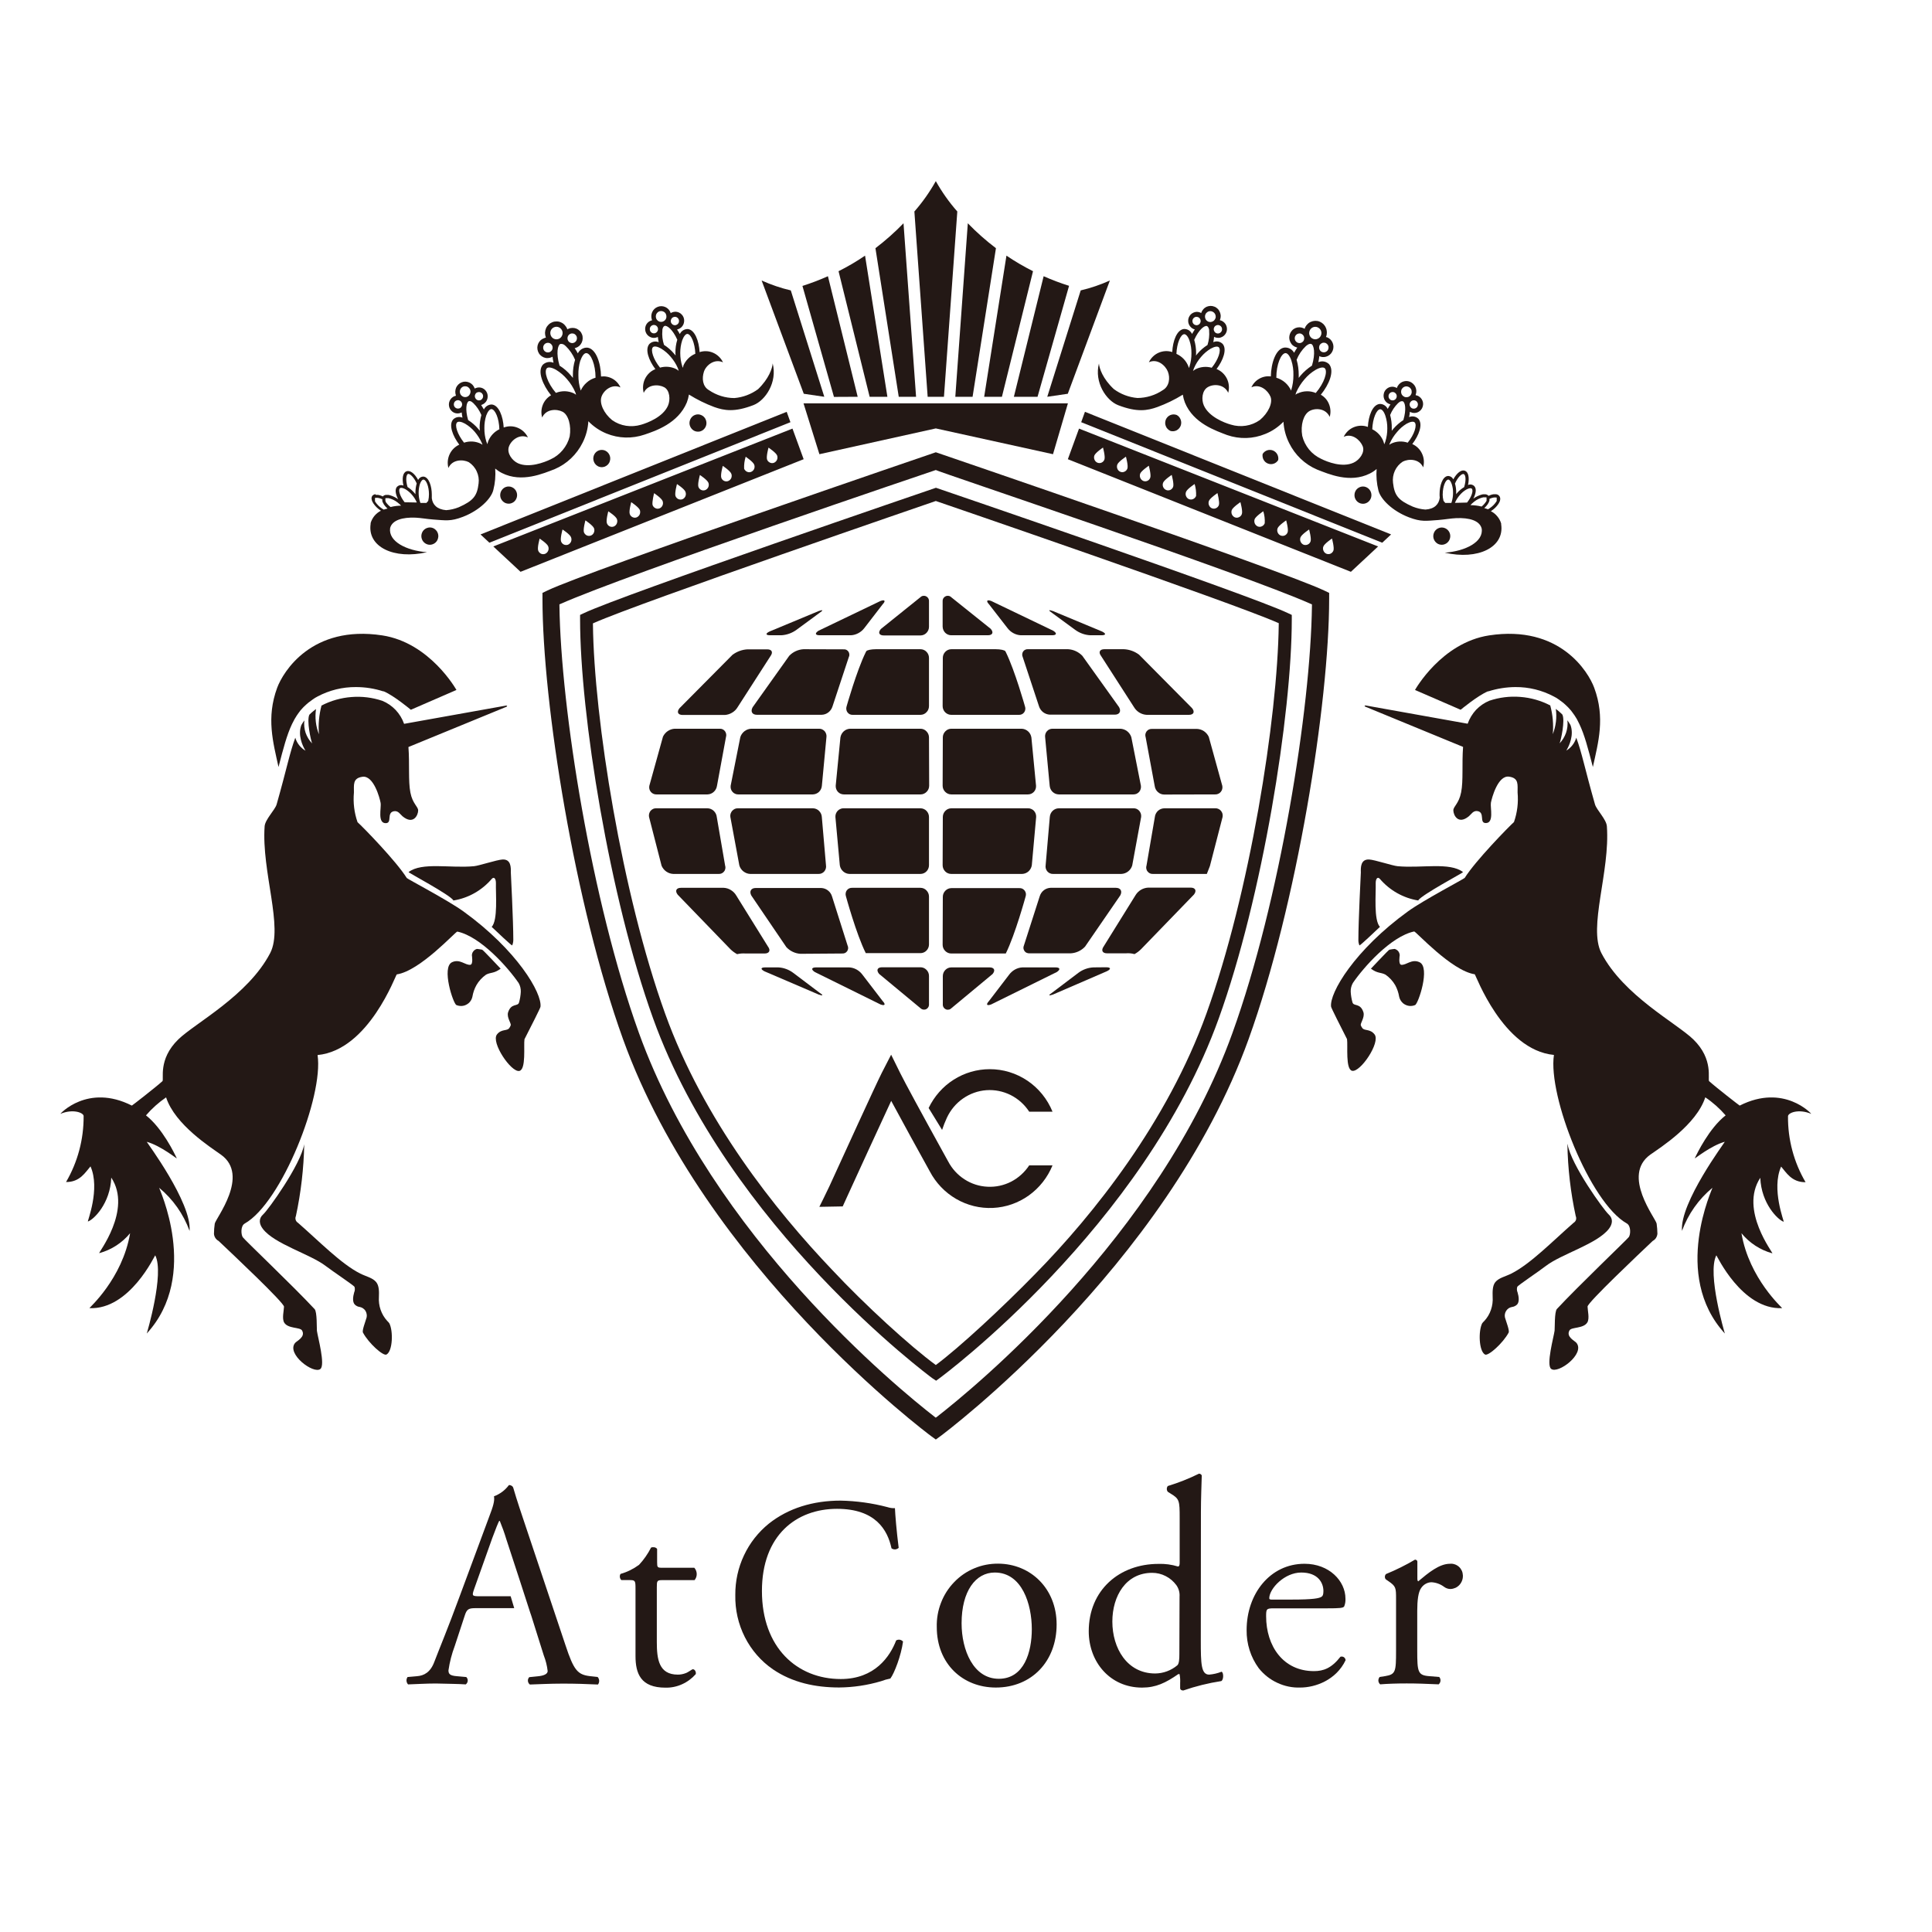 <svg width="32" height="32" viewBox="0 0 32 32" fill="none" xmlns="http://www.w3.org/2000/svg">
<rect x="0" y="0" width="32" height="32" fill="#808080" stroke="none"/>
<rect width="32" height="32" transform="matrix(-1 0 0 1 32 0)" fill="white"/>
<g clip-path="url(#clip0_28_9)">
<path d="M10.964 26.172C10.883 26.172 10.879 26.187 10.879 26.289V27.198C10.879 27.48 10.912 27.737 11.227 27.737C11.271 27.737 11.314 27.729 11.356 27.713C11.399 27.699 11.461 27.648 11.475 27.648C11.514 27.648 11.533 27.701 11.523 27.73C11.46 27.801 11.383 27.858 11.296 27.897C11.21 27.936 11.116 27.955 11.022 27.953C10.612 27.953 10.526 27.72 10.526 27.428V26.312C10.526 26.181 10.521 26.171 10.426 26.171H10.292C10.278 26.159 10.27 26.142 10.267 26.123C10.264 26.104 10.268 26.085 10.278 26.069C10.388 26.038 10.491 25.987 10.584 25.919C10.663 25.834 10.731 25.737 10.784 25.632C10.807 25.622 10.864 25.622 10.884 25.656V25.874C10.884 25.962 10.889 25.967 10.97 25.967H11.5C11.525 25.995 11.539 26.031 11.54 26.069C11.541 26.107 11.528 26.143 11.504 26.172H10.964Z" fill="#231815"/>
<path d="M12.736 25.235C13.058 24.98 13.466 24.855 13.922 24.855C14.185 24.86 14.446 24.896 14.7 24.963C14.74 24.976 14.782 24.982 14.823 24.98C14.827 25.083 14.85 25.365 14.885 25.637C14.869 25.652 14.848 25.661 14.827 25.663C14.805 25.664 14.784 25.658 14.766 25.645C14.701 25.341 14.502 24.991 13.864 24.991C13.192 24.991 12.62 25.426 12.62 26.352C12.62 27.292 13.204 27.81 13.926 27.81C14.491 27.81 14.742 27.435 14.843 27.171C14.861 27.16 14.882 27.156 14.903 27.159C14.924 27.163 14.943 27.173 14.957 27.189C14.926 27.422 14.812 27.717 14.747 27.802C14.694 27.812 14.643 27.827 14.593 27.846C14.367 27.913 14.133 27.948 13.899 27.95C13.504 27.95 13.125 27.869 12.803 27.65C12.606 27.515 12.446 27.331 12.337 27.116C12.228 26.9 12.174 26.661 12.179 26.419C12.177 26.191 12.226 25.966 12.323 25.761C12.419 25.556 12.561 25.376 12.736 25.235Z" fill="#231815"/>
<path d="M17.501 26.906C17.501 27.514 17.09 27.951 16.494 27.951C15.946 27.951 15.516 27.558 15.516 26.95C15.512 26.812 15.536 26.675 15.586 26.547C15.635 26.418 15.71 26.302 15.805 26.204C15.9 26.105 16.013 26.028 16.138 25.976C16.264 25.923 16.398 25.898 16.533 25.899C17.067 25.901 17.501 26.309 17.501 26.906ZM16.476 26.046C16.16 26.046 15.927 26.353 15.927 26.887C15.927 27.329 16.121 27.806 16.543 27.806C16.965 27.806 17.09 27.359 17.09 26.984C17.09 26.572 16.929 26.046 16.476 26.046Z" fill="#231815"/>
<path d="M19.889 27.174C19.889 27.558 19.894 27.737 20.028 27.737C20.098 27.731 20.167 27.715 20.233 27.689C20.267 27.699 20.271 27.821 20.228 27.844C20.014 27.877 19.803 27.929 19.599 28C19.57 28 19.547 27.986 19.547 27.961V27.879C19.55 27.829 19.547 27.778 19.537 27.728H19.517C19.307 27.874 19.145 27.952 18.916 27.952C18.387 27.952 18.033 27.529 18.033 27.019C18.033 26.338 18.539 25.903 19.188 25.903C19.297 25.899 19.406 25.914 19.51 25.946C19.535 25.946 19.539 25.917 19.539 25.88V25.142C19.539 24.856 19.535 24.826 19.39 24.739L19.343 24.709C19.332 24.696 19.326 24.679 19.326 24.661C19.326 24.643 19.332 24.626 19.343 24.613C19.52 24.559 19.692 24.491 19.858 24.409C19.868 24.409 19.878 24.411 19.886 24.416C19.894 24.421 19.901 24.429 19.905 24.438C19.901 24.584 19.891 24.826 19.891 25.04L19.889 27.174ZM19.537 26.445C19.542 26.377 19.523 26.31 19.484 26.255C19.437 26.192 19.377 26.14 19.307 26.105C19.238 26.069 19.161 26.051 19.083 26.051C18.649 26.051 18.424 26.435 18.424 26.858C18.424 27.3 18.668 27.718 19.133 27.718C19.268 27.717 19.397 27.669 19.501 27.582C19.53 27.553 19.534 27.48 19.534 27.402L19.537 26.445Z" fill="#231815"/>
<path d="M21.1 26.639C20.976 26.639 20.971 26.65 20.971 26.77C20.971 27.262 21.252 27.679 21.763 27.679C21.92 27.679 22.054 27.631 22.202 27.441C22.211 27.438 22.221 27.437 22.231 27.438C22.241 27.439 22.25 27.443 22.259 27.448C22.267 27.454 22.274 27.462 22.279 27.47C22.284 27.479 22.287 27.489 22.287 27.499C22.13 27.827 21.787 27.951 21.538 27.951C21.407 27.956 21.276 27.929 21.157 27.873C21.037 27.818 20.932 27.735 20.849 27.631C20.715 27.449 20.645 27.226 20.648 26.999C20.648 26.401 21.035 25.901 21.607 25.901C22.017 25.901 22.285 26.187 22.285 26.479C22.287 26.522 22.281 26.565 22.265 26.605C22.251 26.635 22.185 26.639 21.984 26.639H21.1ZM21.395 26.494C21.748 26.494 21.854 26.474 21.892 26.445C21.906 26.435 21.92 26.416 21.92 26.353C21.92 26.216 21.83 26.046 21.553 26.046C21.276 26.046 21.028 26.309 21.023 26.468C21.023 26.479 21.023 26.494 21.056 26.494H21.395Z" fill="#231815"/>
<path d="M23.123 26.488C23.123 26.299 23.123 26.275 22.994 26.187L22.952 26.158C22.942 26.145 22.937 26.13 22.938 26.113C22.939 26.097 22.946 26.082 22.957 26.071C23.123 26.003 23.284 25.923 23.438 25.832C23.462 25.837 23.476 25.847 23.476 25.866V26.148C23.476 26.172 23.481 26.187 23.49 26.192C23.658 26.051 23.839 25.901 24.015 25.901C24.042 25.898 24.069 25.901 24.094 25.91C24.12 25.918 24.143 25.932 24.164 25.95C24.184 25.968 24.2 25.99 24.212 26.015C24.223 26.04 24.229 26.067 24.23 26.094C24.231 26.123 24.227 26.151 24.217 26.178C24.207 26.205 24.193 26.229 24.174 26.25C24.155 26.271 24.132 26.288 24.106 26.3C24.081 26.311 24.053 26.318 24.025 26.319C23.988 26.319 23.951 26.307 23.92 26.284C23.859 26.238 23.786 26.211 23.71 26.207C23.675 26.207 23.642 26.217 23.612 26.234C23.582 26.251 23.557 26.275 23.538 26.304C23.49 26.37 23.474 26.512 23.474 26.679V27.339C23.474 27.689 23.483 27.747 23.667 27.762L23.838 27.776C23.846 27.785 23.851 27.795 23.855 27.805C23.858 27.816 23.86 27.828 23.859 27.839C23.858 27.85 23.855 27.861 23.85 27.871C23.845 27.881 23.837 27.89 23.829 27.898C23.605 27.888 23.467 27.883 23.299 27.883C23.131 27.883 22.985 27.888 22.86 27.898C22.851 27.89 22.844 27.881 22.839 27.871C22.834 27.861 22.831 27.85 22.83 27.839C22.83 27.827 22.831 27.816 22.835 27.805C22.838 27.794 22.844 27.785 22.851 27.776L22.942 27.762C23.117 27.733 23.123 27.689 23.123 27.339V26.488Z" fill="#231815"/>
<path d="M9.899 27.776L9.77 27.762C9.566 27.737 9.503 27.665 9.365 27.246L8.711 25.293C8.639 25.079 8.563 24.856 8.501 24.642C8.496 24.627 8.485 24.615 8.472 24.608C8.459 24.6 8.444 24.596 8.429 24.598C8.366 24.683 8.28 24.747 8.182 24.783C8.196 24.86 8.167 24.953 8.1 25.128L7.613 26.441C7.413 26.985 7.279 27.302 7.194 27.525C7.129 27.7 7.022 27.754 6.908 27.763L6.75 27.777C6.738 27.796 6.731 27.818 6.733 27.84C6.735 27.862 6.744 27.883 6.759 27.899C6.888 27.895 7.06 27.884 7.218 27.884C7.442 27.89 7.589 27.89 7.714 27.899C7.723 27.892 7.731 27.884 7.737 27.873C7.742 27.863 7.746 27.852 7.747 27.84C7.748 27.829 7.746 27.817 7.742 27.806C7.738 27.795 7.732 27.786 7.723 27.777L7.566 27.763C7.451 27.754 7.428 27.725 7.428 27.666C7.448 27.528 7.483 27.393 7.532 27.263L7.7 26.752C7.733 26.651 7.764 26.636 7.881 26.636H8.517L8.458 26.439H7.952C7.818 26.439 7.814 26.434 7.852 26.323L8.153 25.477C8.206 25.332 8.254 25.215 8.268 25.191H8.278C8.319 25.291 8.356 25.393 8.387 25.497L8.6 26.148L8.784 26.716C8.789 26.728 8.793 26.741 8.798 26.756L9.007 27.42C9.039 27.502 9.061 27.589 9.071 27.678C9.071 27.727 9.007 27.756 8.904 27.765L8.766 27.779C8.758 27.788 8.752 27.798 8.748 27.808C8.744 27.819 8.743 27.831 8.744 27.842C8.745 27.854 8.748 27.865 8.754 27.875C8.759 27.885 8.767 27.894 8.776 27.901C8.914 27.897 9.098 27.886 9.324 27.886C9.539 27.886 9.706 27.892 9.904 27.901C9.918 27.883 9.925 27.86 9.924 27.837C9.923 27.815 9.914 27.793 9.899 27.776Z" fill="#231815"/>
<path d="M23.491 14.912C23.548 14.82 24.24 14.452 24.233 14.445C24.014 14.275 23.538 14.384 23.149 14.347C23.063 14.339 22.774 14.242 22.679 14.236C22.536 14.228 22.537 14.367 22.54 14.45C22.54 14.458 22.499 15.25 22.499 15.566C22.498 15.597 22.504 15.629 22.516 15.658C22.522 15.671 22.774 15.428 22.856 15.352C22.751 15.24 22.791 14.809 22.786 14.626C22.786 14.556 22.816 14.515 22.854 14.556C23.018 14.748 23.244 14.875 23.491 14.915" fill="#231815"/>
<path d="M22.708 16.045C22.819 16.127 22.867 16.101 22.948 16.143C23.014 16.189 23.069 16.248 23.11 16.319C23.141 16.377 23.163 16.441 23.174 16.506C23.18 16.535 23.192 16.561 23.209 16.584C23.226 16.608 23.248 16.627 23.274 16.64C23.299 16.653 23.327 16.661 23.355 16.662C23.384 16.663 23.412 16.658 23.438 16.647C23.49 16.63 23.696 16.02 23.511 15.937C23.382 15.877 23.291 15.99 23.209 15.98C23.159 15.973 23.183 15.828 23.184 15.822C23.183 15.798 23.174 15.774 23.159 15.755C23.143 15.736 23.122 15.723 23.099 15.717C23.07 15.72 23.041 15.724 23.013 15.73C23.001 15.73 22.707 16.045 22.706 16.045" fill="#231815"/>
<path d="M25.961 18.952C25.968 19.352 26.014 19.751 26.099 20.142C26.108 20.162 26.109 20.184 26.103 20.205C26.096 20.225 26.083 20.242 26.064 20.253C25.714 20.559 25.352 20.933 25.033 21.094C24.933 21.144 24.827 21.164 24.768 21.235C24.718 21.295 24.721 21.399 24.723 21.479C24.728 21.552 24.719 21.625 24.695 21.694C24.672 21.763 24.634 21.826 24.585 21.879C24.572 21.891 24.56 21.904 24.549 21.919C24.485 22.045 24.494 22.378 24.596 22.435C24.65 22.466 24.895 22.246 24.988 22.072C25.005 22.04 24.95 21.899 24.927 21.822C24.923 21.802 24.922 21.783 24.926 21.764C24.93 21.744 24.937 21.726 24.948 21.71C24.959 21.694 24.972 21.68 24.988 21.669C25.005 21.659 25.023 21.651 25.042 21.648C25.074 21.644 25.104 21.63 25.128 21.607C25.167 21.564 25.158 21.48 25.136 21.407C25.123 21.377 25.121 21.344 25.131 21.314C25.136 21.293 25.489 21.058 25.607 20.966C25.865 20.769 26.457 20.603 26.649 20.352C26.709 20.274 26.722 20.184 26.643 20.113C26.564 20.042 26.023 19.296 25.964 18.952" fill="#231815"/>
<path d="M30 18.449C30.008 18.453 29.549 17.941 28.815 18.312C28.811 18.312 28.428 18.015 28.309 17.908C28.279 17.881 28.389 17.549 28.047 17.216C27.768 16.945 26.891 16.491 26.524 15.786C26.302 15.357 26.67 14.438 26.615 13.686C26.607 13.571 26.444 13.414 26.418 13.323C26.247 12.724 26.202 12.469 26.108 12.219C26.081 12.309 26.022 12.385 25.943 12.432C25.996 12.344 26.072 12.169 26.012 12.008C25.996 11.981 25.979 11.955 25.961 11.93C25.969 12 25.961 12.07 25.939 12.136C25.916 12.202 25.88 12.262 25.832 12.312C25.855 12.257 25.925 11.933 25.878 11.836C25.858 11.815 25.836 11.796 25.814 11.777C25.791 11.758 25.783 11.753 25.769 11.742C25.789 11.883 25.771 12.027 25.719 12.16C25.733 12 25.719 11.839 25.677 11.684C25.522 11.604 25.354 11.556 25.18 11.543C25.007 11.529 24.833 11.551 24.669 11.606C24.585 11.64 24.511 11.692 24.448 11.757C24.387 11.823 24.339 11.902 24.309 11.987L22.616 11.684L22.601 11.691L22.61 11.703L24.233 12.371C24.212 12.648 24.239 12.934 24.201 13.123C24.164 13.312 24.072 13.356 24.072 13.422C24.072 13.499 24.151 13.667 24.33 13.519C24.369 13.487 24.402 13.42 24.476 13.435C24.596 13.46 24.502 13.623 24.601 13.632C24.753 13.643 24.68 13.376 24.694 13.296C24.709 13.216 24.81 12.837 24.995 12.864C25.162 12.887 25.134 13 25.136 13.126C25.151 13.292 25.131 13.459 25.076 13.616C24.993 13.689 24.432 14.264 24.261 14.54C24.25 14.557 23.583 14.906 23.322 15.094C22.437 15.734 22.017 16.447 22.047 16.674C22.047 16.691 22.211 17.015 22.311 17.211C22.327 17.319 22.282 17.712 22.396 17.736C22.532 17.764 22.87 17.265 22.767 17.133C22.692 17.035 22.595 17.08 22.562 17.024C22.553 17.012 22.545 16.998 22.54 16.984C22.525 16.95 22.61 16.852 22.582 16.764C22.53 16.607 22.421 16.674 22.401 16.602C22.385 16.545 22.375 16.485 22.372 16.426C22.37 16.375 22.383 16.325 22.408 16.281C22.582 16.025 23.037 15.509 23.423 15.428C23.448 15.422 24.039 16.079 24.426 16.137C24.441 16.137 24.888 17.392 25.738 17.473C25.636 18.154 26.335 19.921 26.945 20.264C27.016 20.304 27.009 20.448 26.978 20.49C26.946 20.533 26.14 21.301 25.787 21.681C25.745 21.727 25.754 22.003 25.749 22.04C25.735 22.143 25.606 22.607 25.692 22.673C25.806 22.762 26.258 22.424 26.111 22.242C26.083 22.207 25.934 22.143 25.996 22.035C26.028 21.977 26.227 22.009 26.291 21.904C26.331 21.838 26.296 21.707 26.295 21.641C26.294 21.575 27.154 20.762 27.375 20.553C27.396 20.542 27.415 20.525 27.428 20.505C27.441 20.484 27.449 20.461 27.452 20.436C27.451 20.38 27.447 20.323 27.439 20.267C27.428 20.184 26.852 19.47 27.335 19.124C27.501 19.007 28.097 18.63 28.245 18.175C28.37 18.259 28.483 18.36 28.582 18.474C28.309 18.687 28.108 19.106 28.071 19.185C28.065 19.2 28.333 18.977 28.568 18.911C28.576 18.911 27.82 19.919 27.859 20.387C27.962 20.108 28.135 19.862 28.363 19.674C28.379 19.66 27.677 21.115 28.569 22.087C28.569 22.087 28.271 21.095 28.428 20.792C28.432 20.785 28.849 21.697 29.518 21.667C29.528 21.667 28.972 21.182 28.844 20.426C28.977 20.588 29.155 20.704 29.355 20.759C29.382 20.765 28.803 20.044 29.156 19.508C29.172 19.935 29.448 20.205 29.543 20.236C29.557 20.239 29.334 19.697 29.501 19.322C29.584 19.417 29.674 19.584 29.906 19.581C29.712 19.251 29.611 18.872 29.615 18.488C29.617 18.431 29.789 18.361 30 18.449Z" fill="#231815"/>
<path d="M24.643 11.451H24.647H24.652C24.797 11.405 24.947 11.381 25.099 11.38C25.321 11.378 25.541 11.432 25.738 11.537L25.776 11.558L25.814 11.583L25.84 11.602C25.858 11.614 25.874 11.627 25.89 11.639C25.907 11.652 25.939 11.683 25.962 11.705L25.977 11.72L26.021 11.769L26.053 11.812C26.074 11.839 26.092 11.868 26.11 11.898L26.117 11.909L26.159 11.992C26.245 12.172 26.303 12.395 26.383 12.704C26.472 12.296 26.59 11.89 26.405 11.391C26.308 11.128 25.834 10.346 24.665 10.524C23.873 10.645 23.437 11.428 23.437 11.428L24.193 11.756C24.193 11.756 24.473 11.523 24.643 11.451Z" fill="#231815"/>
<path d="M7.509 14.912C7.452 14.82 6.759 14.452 6.767 14.445C6.986 14.275 7.462 14.384 7.851 14.347C7.936 14.339 8.226 14.242 8.322 14.236C8.464 14.228 8.463 14.367 8.461 14.45C8.461 14.458 8.502 15.25 8.502 15.566C8.502 15.597 8.496 15.629 8.484 15.658C8.478 15.671 8.226 15.428 8.144 15.352C8.249 15.24 8.209 14.809 8.214 14.626C8.214 14.556 8.184 14.515 8.146 14.556C7.982 14.748 7.756 14.876 7.509 14.915" fill="#231815"/>
<path d="M8.291 16.045C8.181 16.127 8.132 16.101 8.051 16.143C7.985 16.189 7.93 16.249 7.89 16.319C7.858 16.377 7.836 16.441 7.825 16.506C7.819 16.535 7.807 16.562 7.79 16.585C7.773 16.608 7.751 16.627 7.725 16.64C7.7 16.654 7.672 16.661 7.644 16.662C7.615 16.663 7.587 16.658 7.56 16.647C7.508 16.63 7.307 16.02 7.488 15.937C7.617 15.877 7.707 15.99 7.79 15.98C7.841 15.973 7.816 15.828 7.816 15.822C7.817 15.798 7.825 15.774 7.841 15.755C7.856 15.736 7.877 15.723 7.9 15.717C7.929 15.72 7.958 15.724 7.986 15.73C7.998 15.73 8.292 16.045 8.293 16.045" fill="#231815"/>
<path d="M5.039 18.952C5.031 19.352 4.985 19.751 4.901 20.142C4.892 20.162 4.891 20.184 4.897 20.204C4.903 20.225 4.917 20.242 4.935 20.253C5.286 20.559 5.648 20.933 5.966 21.094C6.067 21.144 6.172 21.164 6.23 21.235C6.281 21.295 6.279 21.399 6.276 21.479C6.271 21.552 6.28 21.625 6.304 21.694C6.328 21.763 6.365 21.826 6.414 21.879C6.427 21.891 6.439 21.904 6.449 21.919C6.514 22.045 6.505 22.378 6.402 22.435C6.348 22.466 6.104 22.246 6.012 22.072C5.994 22.04 6.049 21.899 6.072 21.822C6.076 21.803 6.077 21.783 6.073 21.765C6.07 21.746 6.063 21.728 6.053 21.711C6.043 21.695 6.029 21.681 6.014 21.671C5.998 21.66 5.981 21.652 5.962 21.648C5.93 21.645 5.899 21.63 5.876 21.607C5.836 21.564 5.845 21.48 5.866 21.407C5.879 21.378 5.881 21.345 5.872 21.315C5.866 21.294 5.513 21.059 5.394 20.968C5.137 20.771 4.544 20.605 4.353 20.353C4.293 20.275 4.279 20.185 4.359 20.114C4.439 20.043 4.979 19.296 5.039 18.952Z" fill="#231815"/>
<path d="M1 18.449C0.992 18.453 1.451 17.941 2.184 18.312C2.188 18.312 2.571 18.015 2.69 17.908C2.721 17.881 2.611 17.549 2.953 17.216C3.232 16.945 4.108 16.491 4.475 15.786C4.698 15.357 4.33 14.438 4.383 13.686C4.392 13.571 4.556 13.414 4.582 13.323C4.752 12.724 4.798 12.469 4.891 12.219C4.918 12.31 4.979 12.387 5.06 12.434C5.006 12.346 4.931 12.171 4.991 12.01C5.006 11.983 5.023 11.957 5.041 11.932C5.033 12.002 5.04 12.072 5.062 12.138C5.085 12.204 5.122 12.264 5.17 12.314C5.148 12.259 5.077 11.935 5.124 11.838C5.145 11.817 5.166 11.797 5.189 11.779C5.203 11.767 5.218 11.755 5.234 11.744C5.214 11.885 5.23 12.03 5.283 12.162C5.269 12.002 5.284 11.841 5.325 11.686C5.48 11.606 5.648 11.558 5.822 11.545C5.995 11.531 6.169 11.553 6.333 11.608C6.416 11.642 6.491 11.694 6.553 11.759C6.615 11.825 6.663 11.903 6.693 11.989L8.386 11.686L8.401 11.693L8.392 11.705L6.765 12.373C6.786 12.65 6.76 12.936 6.797 13.125C6.833 13.314 6.926 13.358 6.926 13.424C6.926 13.501 6.847 13.668 6.668 13.521C6.629 13.489 6.596 13.422 6.522 13.437C6.402 13.462 6.496 13.624 6.397 13.634C6.245 13.645 6.319 13.378 6.304 13.298C6.29 13.218 6.188 12.839 6.003 12.866C5.837 12.889 5.864 13.002 5.862 13.128C5.847 13.294 5.867 13.461 5.922 13.618C6.005 13.691 6.566 14.266 6.737 14.542C6.748 14.559 7.415 14.908 7.676 15.096C8.562 15.736 8.981 16.449 8.952 16.676C8.952 16.693 8.787 17.017 8.687 17.213C8.671 17.321 8.717 17.713 8.602 17.738C8.467 17.766 8.129 17.267 8.231 17.134C8.306 17.037 8.403 17.082 8.436 17.026C8.445 17.014 8.452 17 8.458 16.985C8.474 16.952 8.388 16.854 8.416 16.766C8.468 16.609 8.577 16.676 8.597 16.604C8.613 16.547 8.623 16.487 8.626 16.428C8.628 16.377 8.616 16.327 8.591 16.283C8.416 16.027 7.961 15.511 7.575 15.43C7.549 15.425 6.96 16.081 6.572 16.139C6.556 16.139 6.111 17.394 5.26 17.475C5.362 18.156 4.664 19.922 4.053 20.266C3.982 20.306 3.992 20.45 4.021 20.492C4.049 20.535 4.858 21.303 5.211 21.683C5.254 21.729 5.245 22.005 5.249 22.042C5.263 22.145 5.392 22.609 5.306 22.675C5.192 22.764 4.74 22.425 4.887 22.244C4.916 22.209 5.064 22.145 5.003 22.037C4.97 21.979 4.77 22.011 4.707 21.906C4.668 21.84 4.702 21.709 4.704 21.643C4.706 21.577 3.842 20.763 3.621 20.554C3.6 20.543 3.581 20.526 3.568 20.506C3.554 20.485 3.546 20.462 3.544 20.437C3.544 20.38 3.549 20.324 3.557 20.268C3.568 20.185 4.144 19.47 3.66 19.125C3.496 19.007 2.899 18.631 2.751 18.176C2.628 18.26 2.516 18.36 2.418 18.474C2.69 18.688 2.892 19.107 2.928 19.186C2.935 19.2 2.667 18.978 2.431 18.912C2.424 18.912 3.179 19.919 3.14 20.388C3.038 20.108 2.864 19.862 2.637 19.674C2.621 19.66 3.322 21.115 2.431 22.087C2.431 22.087 2.728 21.095 2.571 20.792C2.567 20.785 2.15 21.697 1.481 21.667C1.471 21.667 2.027 21.182 2.155 20.426C2.022 20.587 1.844 20.702 1.644 20.756C1.617 20.762 2.196 20.041 1.843 19.505C1.827 19.932 1.552 20.202 1.456 20.232C1.442 20.236 1.665 19.693 1.499 19.319C1.415 19.414 1.325 19.581 1.094 19.578C1.287 19.247 1.388 18.869 1.385 18.484C1.383 18.431 1.21 18.361 1 18.449Z" fill="#231815"/>
<path d="M6.357 11.451H6.352H6.348C6.202 11.404 6.05 11.38 5.896 11.38C5.674 11.378 5.455 11.432 5.258 11.537L5.22 11.558L5.183 11.583L5.157 11.602C5.139 11.614 5.122 11.627 5.107 11.639C5.081 11.661 5.056 11.683 5.034 11.705L5.019 11.72L4.975 11.769L4.943 11.812C4.923 11.839 4.904 11.868 4.887 11.898L4.88 11.909L4.837 11.992C4.751 12.172 4.693 12.395 4.613 12.704C4.524 12.296 4.407 11.89 4.591 11.391C4.689 11.128 5.162 10.346 6.331 10.524C7.124 10.645 7.56 11.428 7.56 11.428L6.805 11.756C6.805 11.756 6.527 11.523 6.357 11.451Z" fill="#231815"/>
<path d="M15.258 16.709C15.272 16.718 15.287 16.723 15.304 16.723C15.32 16.723 15.336 16.719 15.349 16.71C15.363 16.701 15.374 16.688 15.38 16.674C15.387 16.659 15.389 16.642 15.387 16.626V16.166C15.387 16.147 15.384 16.128 15.377 16.111C15.37 16.093 15.359 16.077 15.346 16.064C15.333 16.05 15.317 16.04 15.3 16.032C15.283 16.025 15.265 16.021 15.246 16.021H14.61C14.532 16.021 14.51 16.07 14.561 16.131L15.258 16.709Z" fill="#231815"/>
<path d="M14.284 16.143C14.258 16.108 14.225 16.079 14.187 16.058C14.149 16.037 14.107 16.025 14.064 16.023H13.518C13.44 16.023 13.43 16.057 13.496 16.1L14.584 16.637C14.658 16.664 14.673 16.637 14.62 16.581L14.284 16.143Z" fill="#231815"/>
<path d="M15.387 14.85C15.387 14.811 15.372 14.775 15.345 14.748C15.319 14.72 15.283 14.705 15.245 14.705H14.116C14.099 14.704 14.082 14.707 14.066 14.714C14.05 14.721 14.037 14.732 14.026 14.746C14.016 14.76 14.009 14.776 14.007 14.793C14.004 14.81 14.006 14.828 14.011 14.844C14.011 14.844 14.182 15.472 14.34 15.787C14.34 15.787 14.404 15.787 14.484 15.787H15.245C15.283 15.787 15.319 15.772 15.345 15.745C15.372 15.718 15.387 15.681 15.387 15.643V14.85Z" fill="#231815"/>
<path d="M15.387 9.966C15.389 9.95 15.386 9.933 15.38 9.918C15.373 9.904 15.362 9.891 15.349 9.882C15.335 9.873 15.319 9.868 15.303 9.868C15.287 9.868 15.271 9.872 15.258 9.881L14.59 10.418C14.539 10.477 14.56 10.525 14.639 10.525H15.245C15.283 10.525 15.319 10.51 15.345 10.483C15.372 10.456 15.387 10.42 15.387 10.382V9.966Z" fill="#231815"/>
<path d="M12.099 15.723C12.132 15.755 12.169 15.782 12.209 15.804C12.255 15.793 12.303 15.789 12.351 15.793H12.664C12.743 15.793 12.768 15.741 12.72 15.678L12.195 14.833C12.174 14.796 12.143 14.765 12.107 14.743C12.071 14.72 12.03 14.707 11.988 14.705H11.279C11.2 14.705 11.176 14.756 11.225 14.819L12.099 15.723Z" fill="#231815"/>
<path d="M15.387 10.897C15.387 10.859 15.372 10.822 15.345 10.795C15.319 10.768 15.283 10.753 15.245 10.753H14.508C14.43 10.753 14.357 10.768 14.348 10.787L14.339 10.804C14.189 11.108 14.022 11.701 14.022 11.701C14.017 11.717 14.015 11.735 14.018 11.752C14.02 11.769 14.027 11.785 14.037 11.799C14.047 11.813 14.061 11.824 14.076 11.831C14.092 11.838 14.108 11.841 14.125 11.84H15.245C15.264 11.84 15.282 11.836 15.3 11.829C15.317 11.821 15.332 11.811 15.345 11.797C15.359 11.784 15.369 11.768 15.376 11.751C15.383 11.733 15.387 11.714 15.387 11.695V10.897Z" fill="#231815"/>
<path d="M15.387 12.214C15.387 12.176 15.372 12.14 15.345 12.113C15.319 12.085 15.283 12.07 15.245 12.07H14.082C14.043 12.071 14.005 12.086 13.976 12.112C13.946 12.139 13.927 12.174 13.92 12.214L13.842 13.013C13.841 13.032 13.844 13.051 13.85 13.068C13.856 13.086 13.866 13.102 13.878 13.115C13.891 13.129 13.906 13.14 13.923 13.147C13.94 13.154 13.958 13.158 13.976 13.158H15.249C15.286 13.158 15.322 13.142 15.348 13.115C15.375 13.088 15.39 13.052 15.39 13.013L15.387 12.214Z" fill="#231815"/>
<path d="M15.387 13.532C15.387 13.494 15.372 13.457 15.345 13.43C15.319 13.403 15.283 13.388 15.245 13.388H13.972C13.954 13.387 13.935 13.391 13.919 13.399C13.902 13.406 13.887 13.416 13.874 13.43C13.861 13.444 13.852 13.46 13.845 13.477C13.839 13.495 13.836 13.513 13.837 13.532L13.91 14.332C13.916 14.371 13.935 14.406 13.965 14.433C13.994 14.459 14.031 14.474 14.07 14.475H15.245C15.283 14.475 15.319 14.46 15.345 14.433C15.372 14.406 15.387 14.369 15.387 14.331V13.532Z" fill="#231815"/>
<path d="M13.139 16.114C13.066 16.059 12.979 16.027 12.889 16.023H12.677C12.598 16.023 12.592 16.051 12.662 16.088L13.56 16.473C13.634 16.499 13.641 16.485 13.575 16.443L13.139 16.114Z" fill="#231815"/>
<path d="M13.95 15.793C13.965 15.794 13.981 15.791 13.996 15.785C14.01 15.778 14.023 15.767 14.032 15.754C14.041 15.74 14.046 15.725 14.048 15.709C14.049 15.692 14.046 15.676 14.039 15.662L13.781 14.848C13.77 14.809 13.746 14.774 13.714 14.749C13.682 14.724 13.644 14.71 13.603 14.708H12.517C12.438 14.708 12.407 14.765 12.445 14.834L13.025 15.688C13.086 15.753 13.17 15.793 13.259 15.798L13.95 15.793Z" fill="#231815"/>
<path d="M13.688 12.214C13.691 12.196 13.69 12.177 13.685 12.16C13.68 12.142 13.671 12.126 13.66 12.112C13.648 12.099 13.633 12.088 13.617 12.08C13.6 12.073 13.583 12.069 13.565 12.07H12.443C12.402 12.072 12.363 12.086 12.331 12.111C12.299 12.136 12.274 12.17 12.262 12.209L12.102 13.014C12.1 13.032 12.101 13.05 12.106 13.068C12.111 13.085 12.12 13.102 12.132 13.115C12.144 13.129 12.158 13.14 12.175 13.147C12.191 13.155 12.209 13.158 12.227 13.158H13.463C13.501 13.157 13.538 13.142 13.566 13.115C13.593 13.089 13.61 13.052 13.613 13.013L13.688 12.214Z" fill="#231815"/>
<path d="M13.309 10.753C13.22 10.758 13.136 10.796 13.073 10.861L12.466 11.714C12.427 11.784 12.458 11.839 12.536 11.839H13.609C13.65 11.838 13.689 11.824 13.721 11.799C13.753 11.774 13.777 11.739 13.789 11.7L14.058 10.886C14.066 10.871 14.069 10.855 14.068 10.839C14.067 10.823 14.062 10.807 14.053 10.793C14.043 10.78 14.031 10.769 14.017 10.762C14.002 10.756 13.986 10.753 13.97 10.755L13.309 10.753Z" fill="#231815"/>
<path d="M10.958 14.34C10.975 14.379 11.002 14.412 11.036 14.436C11.07 14.46 11.11 14.473 11.151 14.475H11.903C11.921 14.476 11.938 14.473 11.953 14.466C11.969 14.459 11.983 14.448 11.993 14.434C12.004 14.421 12.011 14.404 12.014 14.387C12.017 14.37 12.016 14.352 12.01 14.335L11.872 13.532C11.868 13.493 11.85 13.457 11.821 13.43C11.792 13.403 11.755 13.388 11.716 13.388H10.87C10.852 13.387 10.835 13.39 10.819 13.397C10.802 13.405 10.788 13.416 10.776 13.429C10.765 13.443 10.756 13.46 10.752 13.477C10.747 13.495 10.747 13.513 10.75 13.531L10.958 14.34Z" fill="#231815"/>
<path d="M12.246 14.335C12.258 14.375 12.282 14.409 12.314 14.434C12.347 14.459 12.386 14.474 12.426 14.475H13.558C13.575 14.476 13.593 14.472 13.61 14.465C13.626 14.458 13.641 14.447 13.653 14.433C13.665 14.419 13.673 14.403 13.678 14.386C13.683 14.368 13.684 14.35 13.681 14.332L13.612 13.532C13.61 13.493 13.593 13.457 13.565 13.43C13.538 13.403 13.501 13.388 13.463 13.388H12.226C12.207 13.387 12.189 13.39 12.172 13.397C12.156 13.405 12.141 13.415 12.128 13.429C12.116 13.443 12.107 13.459 12.101 13.477C12.096 13.494 12.094 13.513 12.097 13.531L12.246 14.335Z" fill="#231815"/>
<path d="M10.755 13.015C10.751 13.033 10.752 13.051 10.756 13.069C10.76 13.086 10.768 13.102 10.78 13.116C10.791 13.13 10.805 13.141 10.822 13.148C10.838 13.155 10.855 13.159 10.873 13.158H11.718C11.757 13.157 11.794 13.142 11.823 13.115C11.852 13.089 11.87 13.053 11.876 13.013L12.024 12.21C12.029 12.193 12.031 12.176 12.028 12.159C12.025 12.141 12.018 12.125 12.008 12.111C11.998 12.098 11.984 12.086 11.969 12.079C11.953 12.072 11.936 12.069 11.919 12.07H11.175C11.134 12.072 11.094 12.086 11.06 12.109C11.026 12.132 10.999 12.164 10.981 12.201L10.755 13.015Z" fill="#231815"/>
<path d="M14.619 10.01C14.673 9.953 14.657 9.927 14.584 9.954L13.557 10.447C13.493 10.489 13.5 10.522 13.578 10.522H14.093C14.136 10.52 14.178 10.508 14.217 10.487C14.255 10.467 14.289 10.438 14.316 10.403L14.619 10.01Z" fill="#231815"/>
<path d="M11.254 11.731C11.205 11.792 11.228 11.842 11.307 11.842H12.007C12.049 11.839 12.09 11.826 12.126 11.804C12.163 11.782 12.194 11.752 12.216 11.715L12.761 10.868C12.809 10.803 12.785 10.755 12.706 10.755H12.384C12.293 10.759 12.206 10.791 12.132 10.846L11.254 11.731Z" fill="#231815"/>
<path d="M12.94 10.522C13.03 10.517 13.118 10.486 13.192 10.432L13.574 10.151C13.639 10.108 13.634 10.094 13.56 10.121L12.745 10.46C12.674 10.495 12.681 10.522 12.758 10.522H12.94Z" fill="#231815"/>
<path d="M18.773 13.158C18.79 13.158 18.808 13.155 18.825 13.148C18.841 13.14 18.856 13.129 18.868 13.116C18.88 13.102 18.888 13.086 18.893 13.068C18.898 13.051 18.9 13.032 18.897 13.014L18.738 12.209C18.725 12.17 18.701 12.136 18.669 12.111C18.636 12.086 18.597 12.072 18.557 12.07H17.433C17.416 12.07 17.398 12.073 17.381 12.081C17.365 12.088 17.351 12.099 17.339 12.113C17.327 12.126 17.319 12.143 17.314 12.16C17.309 12.178 17.308 12.196 17.311 12.214L17.386 13.013C17.389 13.052 17.406 13.089 17.434 13.116C17.461 13.142 17.498 13.157 17.536 13.158H18.773Z" fill="#231815"/>
<path d="M15.613 15.648C15.613 15.687 15.628 15.723 15.655 15.75C15.681 15.777 15.717 15.793 15.755 15.793H16.516C16.594 15.793 16.659 15.793 16.659 15.793C16.816 15.476 16.987 14.85 16.987 14.85C16.993 14.833 16.994 14.816 16.992 14.798C16.989 14.781 16.982 14.765 16.972 14.751C16.962 14.738 16.948 14.727 16.933 14.719C16.917 14.712 16.9 14.709 16.883 14.71H15.758C15.72 14.71 15.684 14.726 15.658 14.753C15.631 14.78 15.616 14.816 15.616 14.855L15.613 15.648Z" fill="#231815"/>
<path d="M15.613 14.331C15.613 14.369 15.628 14.406 15.655 14.433C15.681 14.46 15.717 14.475 15.755 14.475H16.929C16.968 14.474 17.006 14.459 17.035 14.433C17.064 14.406 17.084 14.371 17.09 14.332L17.162 13.532C17.163 13.513 17.16 13.495 17.154 13.477C17.148 13.46 17.138 13.444 17.126 13.43C17.113 13.416 17.098 13.406 17.081 13.399C17.064 13.391 17.046 13.387 17.028 13.388H15.758C15.72 13.388 15.684 13.403 15.658 13.43C15.631 13.457 15.616 13.494 15.616 13.532L15.613 14.331Z" fill="#231815"/>
<path d="M15.613 13.013C15.613 13.052 15.628 13.088 15.655 13.115C15.681 13.142 15.717 13.158 15.755 13.158H17.027C17.046 13.158 17.064 13.154 17.08 13.147C17.097 13.14 17.112 13.129 17.125 13.115C17.137 13.102 17.147 13.086 17.153 13.068C17.159 13.051 17.161 13.032 17.16 13.013L17.083 12.214C17.076 12.174 17.057 12.138 17.027 12.112C16.997 12.086 16.96 12.071 16.92 12.07H15.758C15.72 12.07 15.684 12.085 15.658 12.113C15.631 12.14 15.616 12.176 15.616 12.214L15.613 13.013Z" fill="#231815"/>
<path d="M18.555 14.831C18.593 14.761 18.561 14.705 18.483 14.705H17.399C17.359 14.707 17.32 14.721 17.288 14.746C17.256 14.771 17.233 14.806 17.221 14.845L16.96 15.658C16.953 15.673 16.95 15.689 16.951 15.706C16.953 15.722 16.959 15.737 16.968 15.751C16.977 15.764 16.989 15.775 17.004 15.781C17.019 15.788 17.035 15.791 17.05 15.79H17.738C17.827 15.784 17.91 15.745 17.972 15.679L18.555 14.831Z" fill="#231815"/>
<path d="M18.112 16.023C18.021 16.027 17.933 16.059 17.86 16.114L17.425 16.443C17.36 16.485 17.366 16.499 17.44 16.473L18.335 16.086C18.406 16.051 18.4 16.021 18.321 16.021L18.112 16.023Z" fill="#231815"/>
<path d="M15.613 11.695C15.613 11.733 15.628 11.77 15.654 11.797C15.681 11.824 15.717 11.84 15.755 11.84H16.874C16.891 11.841 16.908 11.838 16.924 11.831C16.939 11.824 16.953 11.813 16.963 11.799C16.973 11.785 16.98 11.769 16.982 11.752C16.985 11.735 16.983 11.717 16.977 11.701C16.977 11.701 16.811 11.11 16.661 10.804L16.652 10.787C16.642 10.768 16.57 10.753 16.492 10.753H15.758C15.72 10.753 15.684 10.768 15.658 10.795C15.631 10.822 15.616 10.859 15.616 10.897L15.613 11.695Z" fill="#231815"/>
<path d="M20.25 13.531C20.253 13.513 20.252 13.495 20.248 13.477C20.243 13.46 20.235 13.443 20.223 13.43C20.212 13.416 20.197 13.405 20.181 13.398C20.165 13.39 20.147 13.387 20.129 13.388H19.284C19.245 13.389 19.208 13.404 19.179 13.43C19.151 13.457 19.132 13.493 19.128 13.532L18.99 14.335C18.984 14.352 18.983 14.37 18.986 14.387C18.989 14.404 18.996 14.421 19.007 14.434C19.017 14.448 19.031 14.459 19.047 14.466C19.062 14.473 19.079 14.476 19.097 14.475H19.846C19.925 14.475 19.989 14.475 19.989 14.475C19.989 14.475 20.012 14.418 20.04 14.344L20.25 13.531Z" fill="#231815"/>
<path d="M16.935 16.023C16.892 16.025 16.85 16.037 16.812 16.058C16.774 16.079 16.741 16.108 16.715 16.143L16.38 16.581C16.327 16.638 16.343 16.664 16.416 16.637L17.504 16.1C17.568 16.057 17.559 16.023 17.481 16.023H16.935Z" fill="#231815"/>
<path d="M16.44 16.133C16.491 16.072 16.468 16.023 16.39 16.023H15.758C15.72 16.023 15.684 16.038 15.658 16.065C15.631 16.092 15.616 16.129 15.616 16.168V16.627C15.614 16.643 15.616 16.66 15.623 16.675C15.63 16.69 15.64 16.702 15.654 16.711C15.668 16.72 15.683 16.725 15.7 16.724C15.716 16.724 15.731 16.72 15.745 16.71L16.44 16.133Z" fill="#231815"/>
<path d="M20.127 13.158C20.145 13.159 20.162 13.155 20.178 13.148C20.195 13.141 20.209 13.13 20.22 13.116C20.232 13.102 20.24 13.086 20.244 13.069C20.248 13.051 20.249 13.033 20.245 13.015L20.021 12.204C20.003 12.166 19.976 12.135 19.942 12.111C19.908 12.088 19.868 12.075 19.827 12.073H19.081C19.064 12.072 19.046 12.075 19.031 12.082C19.015 12.089 19.002 12.1 18.991 12.114C18.981 12.128 18.974 12.144 18.971 12.161C18.969 12.178 18.97 12.196 18.976 12.213L19.125 13.016C19.13 13.055 19.148 13.092 19.177 13.118C19.206 13.145 19.243 13.16 19.282 13.16L20.127 13.158Z" fill="#231815"/>
<path d="M17.926 10.861C17.863 10.797 17.78 10.758 17.691 10.753H17.029C17.013 10.751 16.997 10.754 16.982 10.761C16.968 10.767 16.955 10.778 16.946 10.791C16.937 10.805 16.932 10.821 16.931 10.837C16.93 10.853 16.933 10.869 16.94 10.884L17.209 11.698C17.221 11.737 17.245 11.771 17.277 11.796C17.31 11.821 17.349 11.835 17.389 11.837H18.464C18.543 11.837 18.574 11.782 18.535 11.712L17.926 10.861Z" fill="#231815"/>
<path d="M18.867 10.844C18.794 10.789 18.706 10.757 18.615 10.753H18.292C18.214 10.753 18.19 10.803 18.238 10.866L18.783 11.713C18.805 11.75 18.836 11.781 18.872 11.803C18.909 11.825 18.95 11.838 18.993 11.84H19.692C19.771 11.84 19.794 11.79 19.744 11.729L18.867 10.844Z" fill="#231815"/>
<path d="M15.742 9.881C15.729 9.872 15.713 9.868 15.697 9.868C15.681 9.868 15.665 9.873 15.651 9.882C15.638 9.891 15.627 9.904 15.62 9.918C15.614 9.933 15.611 9.95 15.613 9.966V10.378C15.614 10.417 15.629 10.453 15.655 10.48C15.682 10.507 15.718 10.522 15.755 10.522H16.362C16.44 10.522 16.462 10.474 16.409 10.415L15.742 9.881Z" fill="#231815"/>
<path d="M19.776 14.816C19.824 14.754 19.8 14.702 19.722 14.702H19.014C18.971 14.705 18.93 14.718 18.894 14.74C18.858 14.762 18.828 14.793 18.806 14.83L18.281 15.675C18.234 15.741 18.259 15.79 18.337 15.79H18.648C18.696 15.786 18.744 15.79 18.791 15.803C18.831 15.781 18.867 15.754 18.899 15.722L19.776 14.816Z" fill="#231815"/>
<path d="M18.901 13.531C18.903 13.513 18.901 13.494 18.896 13.477C18.89 13.459 18.881 13.443 18.869 13.429C18.857 13.415 18.842 13.405 18.825 13.397C18.808 13.39 18.79 13.387 18.772 13.388H17.538C17.5 13.388 17.463 13.403 17.435 13.43C17.407 13.457 17.391 13.493 17.388 13.532L17.319 14.332C17.316 14.35 17.317 14.368 17.322 14.386C17.327 14.403 17.335 14.419 17.347 14.433C17.359 14.447 17.374 14.458 17.39 14.465C17.407 14.472 17.424 14.476 17.442 14.475H18.573C18.614 14.473 18.653 14.459 18.685 14.434C18.717 14.409 18.741 14.375 18.753 14.335L18.901 13.531Z" fill="#231815"/>
<path d="M16.687 10.403C16.714 10.438 16.747 10.467 16.785 10.487C16.823 10.508 16.866 10.52 16.909 10.522H17.424C17.502 10.522 17.511 10.489 17.445 10.447L16.418 9.954C16.345 9.927 16.329 9.954 16.382 10.01L16.687 10.403Z" fill="#231815"/>
<path d="M17.808 10.432C17.882 10.486 17.97 10.518 18.061 10.522H18.241C18.319 10.522 18.325 10.495 18.254 10.46L17.44 10.121C17.366 10.094 17.359 10.108 17.425 10.151L17.808 10.432Z" fill="#231815"/>
<path d="M17.047 19.302C16.971 19.417 16.868 19.51 16.748 19.572C16.627 19.634 16.492 19.663 16.357 19.656C16.222 19.65 16.09 19.608 15.976 19.534C15.861 19.46 15.768 19.358 15.704 19.236L15.657 19.151C15.24 18.396 14.989 17.932 14.91 17.773L14.76 17.469L14.605 17.77C14.501 17.976 13.966 19.148 13.737 19.649C13.693 19.745 13.582 19.966 13.571 19.989L13.958 19.982C13.969 19.959 13.999 19.892 14.043 19.795C14.201 19.451 14.553 18.679 14.761 18.234C14.954 18.594 15.241 19.114 15.356 19.321C15.381 19.368 15.397 19.397 15.4 19.401C15.5 19.592 15.652 19.751 15.837 19.858C16.023 19.966 16.234 20.017 16.447 20.007C16.66 19.997 16.866 19.925 17.041 19.8C17.215 19.675 17.351 19.503 17.433 19.302H17.047Z" fill="#231815"/>
<path d="M16.392 17.709C16.182 17.709 15.975 17.769 15.796 17.883C15.617 17.996 15.474 18.159 15.381 18.352L15.604 18.715C15.627 18.646 15.653 18.578 15.684 18.512C15.744 18.384 15.836 18.274 15.95 18.195C16.065 18.115 16.198 18.067 16.337 18.057C16.476 18.047 16.614 18.075 16.739 18.137C16.864 18.2 16.97 18.295 17.047 18.413H17.433C17.348 18.204 17.203 18.025 17.018 17.9C16.832 17.775 16.615 17.708 16.392 17.709Z" fill="#231815"/>
<path d="M15.419 23.784C15.382 23.756 11.688 21.007 10.319 17.211C9.52 14.995 8.985 11.649 8.985 9.914V9.82L9.066 9.781C9.764 9.448 15.5 7.491 15.5 7.491C15.5 7.491 21.235 9.448 21.933 9.781L22.015 9.82V9.914C22.015 11.651 21.479 14.996 20.681 17.211C19.314 21.002 15.618 23.756 15.581 23.784L15.5 23.843L15.419 23.784ZM15.5 7.785C15.5 7.785 10.409 9.503 9.283 10.003L9.266 10.01V10.03C9.288 11.737 9.798 14.931 10.582 17.107C11.8 20.485 14.877 22.999 15.483 23.469L15.499 23.481L15.516 23.469C16.121 22.999 19.199 20.484 20.414 17.107C21.199 14.931 21.709 11.74 21.73 10.03V10.01L21.712 10.003C20.594 9.503 15.5 7.801 15.5 7.785Z" fill="#231815"/>
<path d="M15.439 22.825C15.405 22.8 12.064 20.326 10.818 16.87C10.094 14.862 9.608 11.829 9.608 10.256V10.185L9.672 10.155C10.306 9.853 15.502 8.079 15.502 8.079C15.502 8.079 20.697 9.851 21.332 10.155L21.396 10.185V10.256C21.396 11.831 20.91 14.862 20.186 16.87C18.941 20.326 15.599 22.8 15.565 22.825L15.505 22.869L15.439 22.825ZM15.5 8.298C15.5 8.298 10.585 9.984 9.837 10.318L9.821 10.325V10.346C9.839 11.898 10.301 14.804 11.017 16.79C11.651 18.551 12.842 20.046 13.784 21.034C14.327 21.614 15.073 22.297 15.5 22.609C15.887 22.322 16.607 21.654 17.148 21.099C18.114 20.115 19.335 18.585 19.983 16.786C20.699 14.8 21.161 11.894 21.18 10.342V10.321L21.162 10.314C20.398 9.976 15.5 8.298 15.5 8.298Z" fill="#231815"/>
<path d="M16.109 6.572L16.496 4.111C16.33 3.985 16.174 3.847 16.03 3.698L15.823 6.572H16.109ZM15.499 6.572H15.635L15.856 3.503C15.72 3.349 15.601 3.18 15.5 3C15.399 3.18 15.28 3.349 15.145 3.503L15.365 6.572H15.499ZM16.595 6.572L17.11 4.492C16.959 4.416 16.811 4.33 16.67 4.234L16.301 6.572H16.595ZM17.185 6.572L17.707 4.734C17.564 4.689 17.423 4.636 17.286 4.575L16.793 6.572H17.185ZM13.653 6.572L13.098 4.81C12.932 4.771 12.771 4.716 12.615 4.646L13.313 6.522L13.653 6.572ZM15.173 6.572L14.965 3.698C14.821 3.847 14.665 3.985 14.5 4.111L14.886 6.572H15.173ZM17.686 6.522L18.383 4.646C18.227 4.716 18.066 4.771 17.9 4.81L17.346 6.572L17.686 6.522ZM14.206 6.572L13.713 4.575C13.575 4.637 13.434 4.69 13.291 4.736L13.813 6.574L14.206 6.572ZM14.698 6.572L14.328 4.234C14.188 4.33 14.041 4.416 13.889 4.492L14.404 6.572H14.698ZM13.572 7.523L15.5 7.096L17.441 7.523L17.688 6.681H13.309L13.572 7.523Z" fill="#231815"/>
<path d="M8.171 9.051L8.622 9.471L13.311 7.606L13.126 7.099L8.171 9.051ZM12.729 7.414C12.729 7.414 12.854 7.497 12.872 7.545C12.88 7.568 12.879 7.593 12.87 7.615C12.86 7.638 12.842 7.655 12.82 7.665C12.809 7.669 12.798 7.671 12.786 7.671C12.774 7.67 12.762 7.667 12.752 7.662C12.741 7.657 12.731 7.65 12.723 7.641C12.715 7.633 12.709 7.622 12.705 7.611C12.688 7.562 12.729 7.414 12.729 7.414ZM12.349 7.564C12.349 7.564 12.474 7.647 12.492 7.696C12.501 7.719 12.5 7.744 12.491 7.767C12.481 7.789 12.463 7.807 12.44 7.816C12.429 7.82 12.417 7.822 12.406 7.822C12.394 7.821 12.382 7.818 12.372 7.813C12.361 7.808 12.351 7.801 12.344 7.792C12.335 7.784 12.329 7.773 12.325 7.762C12.322 7.695 12.331 7.628 12.351 7.564H12.349ZM11.97 7.715C11.97 7.715 12.095 7.798 12.113 7.847C12.122 7.87 12.121 7.895 12.112 7.918C12.102 7.94 12.084 7.958 12.062 7.967C12.051 7.972 12.039 7.974 12.027 7.973C12.015 7.973 12.004 7.97 11.993 7.965C11.982 7.96 11.973 7.953 11.965 7.944C11.957 7.935 11.95 7.925 11.947 7.913C11.93 7.864 11.972 7.715 11.972 7.715H11.97ZM11.591 7.866C11.591 7.866 11.716 7.948 11.734 7.997C11.742 8.02 11.742 8.046 11.732 8.068C11.722 8.09 11.704 8.108 11.682 8.117C11.671 8.121 11.66 8.123 11.648 8.123C11.636 8.123 11.625 8.12 11.614 8.115C11.603 8.11 11.594 8.103 11.586 8.094C11.578 8.085 11.572 8.075 11.568 8.064C11.551 8.015 11.593 7.866 11.593 7.866H11.591ZM11.212 8.017C11.212 8.017 11.341 8.1 11.354 8.148C11.363 8.171 11.362 8.197 11.353 8.219C11.343 8.242 11.325 8.26 11.303 8.269C11.292 8.273 11.28 8.275 11.268 8.274C11.257 8.274 11.245 8.271 11.234 8.266C11.224 8.261 11.214 8.254 11.206 8.245C11.198 8.236 11.192 8.226 11.188 8.215C11.172 8.166 11.213 8.017 11.213 8.017H11.212ZM10.833 8.168C10.833 8.168 10.957 8.25 10.975 8.299C10.984 8.322 10.983 8.348 10.974 8.37C10.964 8.393 10.947 8.411 10.924 8.42C10.913 8.424 10.902 8.426 10.89 8.426C10.878 8.425 10.866 8.423 10.856 8.417C10.845 8.412 10.835 8.405 10.827 8.396C10.819 8.387 10.813 8.377 10.809 8.366C10.796 8.317 10.834 8.168 10.834 8.168H10.833ZM10.455 8.317C10.455 8.317 10.58 8.4 10.598 8.448C10.606 8.471 10.605 8.497 10.596 8.519C10.586 8.542 10.568 8.559 10.546 8.569C10.535 8.573 10.523 8.575 10.511 8.575C10.5 8.574 10.488 8.571 10.477 8.566C10.467 8.561 10.457 8.554 10.449 8.545C10.441 8.536 10.435 8.526 10.431 8.514C10.413 8.468 10.455 8.317 10.455 8.317ZM10.075 8.469C10.075 8.469 10.204 8.551 10.219 8.6C10.227 8.623 10.226 8.648 10.216 8.671C10.207 8.693 10.189 8.711 10.167 8.72C10.156 8.725 10.144 8.727 10.132 8.726C10.12 8.726 10.109 8.723 10.098 8.718C10.087 8.713 10.078 8.706 10.07 8.697C10.062 8.688 10.056 8.678 10.052 8.666C10.034 8.618 10.075 8.47 10.075 8.47V8.469ZM9.696 8.619C9.696 8.619 9.821 8.702 9.839 8.75C9.847 8.773 9.847 8.798 9.837 8.821C9.828 8.843 9.81 8.861 9.788 8.87C9.777 8.874 9.765 8.876 9.754 8.876C9.742 8.876 9.73 8.873 9.719 8.868C9.708 8.863 9.699 8.856 9.691 8.847C9.683 8.838 9.676 8.828 9.672 8.817C9.655 8.769 9.696 8.62 9.696 8.62V8.619ZM9.317 8.77C9.317 8.77 9.445 8.852 9.459 8.901C9.468 8.924 9.467 8.95 9.458 8.972C9.448 8.995 9.43 9.012 9.408 9.022C9.397 9.026 9.385 9.028 9.373 9.027C9.362 9.027 9.35 9.024 9.339 9.019C9.329 9.014 9.319 9.007 9.311 8.998C9.303 8.989 9.297 8.978 9.293 8.967C9.275 8.92 9.317 8.771 9.317 8.771V8.77ZM8.938 8.921C8.938 8.921 9.066 9.004 9.081 9.052C9.089 9.075 9.089 9.101 9.079 9.123C9.069 9.146 9.052 9.163 9.029 9.173C9.018 9.177 9.006 9.179 8.994 9.179C8.983 9.178 8.971 9.176 8.96 9.171C8.949 9.165 8.94 9.158 8.932 9.149C8.924 9.141 8.918 9.13 8.914 9.119C8.896 9.071 8.938 8.922 8.938 8.922V8.921Z" fill="#231815"/>
<path d="M7.959 8.852L13.03 6.821L13.092 6.993L8.106 8.989L7.959 8.852Z" fill="#231815"/>
<path d="M6.549 8.494C6.552 8.488 6.555 8.482 6.557 8.476C6.557 8.471 6.557 8.465 6.557 8.46C6.541 8.452 6.525 8.443 6.51 8.433C6.514 8.444 6.514 8.456 6.51 8.468C6.507 8.47 6.503 8.472 6.5 8.473C6.513 8.482 6.527 8.49 6.542 8.497C6.542 8.497 6.548 8.495 6.549 8.494Z" fill="#231815"/>
<path d="M7.251 8.829C7.261 8.856 7.263 8.885 7.256 8.912C7.25 8.94 7.236 8.965 7.216 8.984C7.196 9.003 7.17 9.016 7.143 9.021C7.115 9.026 7.087 9.022 7.062 9.01C7.036 8.998 7.015 8.979 7 8.955C6.986 8.931 6.978 8.903 6.979 8.875C6.98 8.847 6.989 8.82 7.005 8.796C7.022 8.773 7.044 8.756 7.07 8.746C7.087 8.739 7.106 8.736 7.124 8.736C7.143 8.737 7.161 8.741 7.178 8.749C7.194 8.757 7.21 8.768 7.222 8.782C7.235 8.795 7.245 8.812 7.251 8.829Z" fill="#231815"/>
<path d="M8.556 8.151C8.566 8.178 8.567 8.206 8.561 8.233C8.554 8.261 8.54 8.286 8.52 8.305C8.5 8.324 8.474 8.336 8.447 8.341C8.42 8.345 8.392 8.341 8.367 8.33C8.342 8.318 8.321 8.299 8.306 8.275C8.291 8.252 8.284 8.224 8.285 8.196C8.286 8.168 8.295 8.14 8.311 8.118C8.327 8.095 8.349 8.077 8.375 8.067C8.392 8.06 8.411 8.057 8.429 8.058C8.448 8.058 8.466 8.063 8.483 8.071C8.5 8.078 8.515 8.09 8.527 8.103C8.54 8.117 8.55 8.133 8.556 8.151Z" fill="#231815"/>
<path d="M10.087 7.52C10.098 7.538 10.104 7.558 10.107 7.579C10.109 7.6 10.107 7.621 10.1 7.641C10.094 7.661 10.083 7.679 10.069 7.694C10.054 7.709 10.037 7.721 10.017 7.729C9.998 7.736 9.977 7.739 9.957 7.738C9.936 7.736 9.916 7.73 9.898 7.719C9.88 7.709 9.865 7.695 9.853 7.678C9.841 7.66 9.833 7.641 9.829 7.62C9.823 7.587 9.829 7.553 9.845 7.524C9.861 7.495 9.886 7.473 9.917 7.461C9.948 7.449 9.981 7.449 10.012 7.459C10.043 7.47 10.069 7.491 10.087 7.52Z" fill="#231815"/>
<path d="M11.691 6.954C11.701 6.981 11.704 7.01 11.698 7.037C11.692 7.065 11.678 7.09 11.658 7.11C11.638 7.13 11.612 7.143 11.585 7.148C11.557 7.152 11.529 7.149 11.504 7.138C11.478 7.126 11.457 7.107 11.442 7.083C11.427 7.059 11.419 7.031 11.42 7.003C11.421 6.975 11.43 6.947 11.446 6.924C11.462 6.901 11.484 6.883 11.51 6.873C11.545 6.859 11.583 6.86 11.617 6.876C11.651 6.891 11.678 6.919 11.691 6.954Z" fill="#231815"/>
<path d="M12.556 6.446C12.441 6.53 12.306 6.581 12.164 6.593C12.014 6.593 11.867 6.547 11.742 6.462C11.635 6.4 11.624 6.265 11.659 6.157C11.694 6.049 11.834 5.936 11.975 6.001C11.941 5.93 11.883 5.874 11.812 5.843C11.742 5.812 11.662 5.808 11.588 5.832C11.577 5.649 11.51 5.466 11.395 5.45C11.367 5.449 11.339 5.456 11.315 5.471C11.291 5.485 11.272 5.507 11.26 5.533C11.246 5.507 11.231 5.482 11.214 5.458L11.23 5.453C11.249 5.447 11.267 5.437 11.282 5.424C11.297 5.411 11.309 5.394 11.318 5.376C11.326 5.358 11.331 5.338 11.332 5.318C11.333 5.298 11.33 5.278 11.323 5.259C11.316 5.24 11.305 5.223 11.291 5.209C11.277 5.194 11.261 5.183 11.243 5.175C11.224 5.167 11.205 5.163 11.185 5.163C11.165 5.164 11.146 5.168 11.127 5.176C11.12 5.179 11.114 5.183 11.107 5.187C11.108 5.185 11.108 5.182 11.107 5.18C11.092 5.138 11.061 5.104 11.021 5.086C10.981 5.068 10.935 5.066 10.895 5.082C10.853 5.098 10.82 5.129 10.802 5.17C10.784 5.211 10.783 5.257 10.798 5.299C10.8 5.301 10.801 5.303 10.801 5.305C10.794 5.306 10.787 5.308 10.779 5.311C10.743 5.325 10.714 5.352 10.698 5.388C10.683 5.424 10.681 5.464 10.695 5.501C10.709 5.538 10.736 5.567 10.771 5.583C10.806 5.6 10.846 5.601 10.882 5.587C10.887 5.586 10.892 5.583 10.896 5.58C10.899 5.61 10.904 5.639 10.91 5.668C10.885 5.657 10.857 5.654 10.829 5.659C10.802 5.664 10.776 5.677 10.756 5.697C10.678 5.787 10.746 5.969 10.855 6.114C10.781 6.143 10.72 6.2 10.684 6.273C10.649 6.345 10.641 6.429 10.662 6.507C10.727 6.364 10.904 6.362 11 6.413C11.096 6.463 11.106 6.622 11.064 6.719C10.982 6.906 10.729 7.003 10.618 7.035C10.537 7.059 10.452 7.065 10.369 7.052C10.286 7.039 10.207 7.007 10.138 6.958C10 6.845 9.926 6.681 9.962 6.573C9.997 6.465 10.136 6.352 10.277 6.417C10.249 6.356 10.203 6.305 10.145 6.273C10.087 6.241 10.021 6.228 9.955 6.236C9.951 6.014 9.873 5.777 9.73 5.758C9.697 5.756 9.665 5.764 9.636 5.781C9.608 5.798 9.585 5.823 9.571 5.853C9.555 5.823 9.538 5.794 9.518 5.767L9.536 5.762C9.558 5.755 9.578 5.744 9.595 5.729C9.612 5.713 9.625 5.695 9.635 5.674C9.645 5.653 9.65 5.631 9.651 5.608C9.652 5.585 9.649 5.562 9.641 5.541C9.633 5.519 9.621 5.499 9.605 5.483C9.589 5.466 9.57 5.453 9.55 5.444C9.529 5.435 9.507 5.431 9.484 5.431C9.461 5.431 9.439 5.435 9.418 5.445C9.41 5.445 9.402 5.452 9.395 5.456C9.395 5.454 9.395 5.451 9.395 5.449C9.386 5.425 9.372 5.403 9.355 5.385C9.338 5.366 9.318 5.351 9.295 5.341C9.272 5.33 9.248 5.324 9.223 5.324C9.198 5.323 9.173 5.327 9.15 5.336C9.127 5.345 9.105 5.358 9.087 5.376C9.069 5.393 9.054 5.414 9.044 5.437C9.034 5.46 9.028 5.485 9.027 5.511C9.027 5.536 9.031 5.561 9.039 5.585C9.041 5.587 9.042 5.59 9.043 5.592C9.034 5.593 9.026 5.596 9.018 5.599C8.996 5.606 8.976 5.617 8.958 5.632C8.941 5.647 8.927 5.666 8.917 5.686C8.907 5.707 8.901 5.73 8.9 5.753C8.899 5.776 8.903 5.799 8.911 5.821C8.919 5.843 8.931 5.863 8.947 5.879C8.963 5.896 8.982 5.909 9.003 5.918C9.024 5.927 9.046 5.932 9.069 5.931C9.092 5.931 9.114 5.926 9.135 5.917C9.141 5.914 9.147 5.911 9.152 5.908C9.155 5.942 9.161 5.975 9.168 6.008C9.138 5.996 9.106 5.992 9.075 5.998C9.043 6.004 9.014 6.019 8.991 6.041C8.896 6.15 8.991 6.378 9.127 6.547C9.066 6.583 9.017 6.638 8.991 6.705C8.964 6.772 8.96 6.846 8.98 6.915C9.045 6.771 9.221 6.77 9.318 6.82C9.415 6.87 9.465 7.05 9.436 7.228C9.415 7.312 9.375 7.389 9.32 7.455C9.266 7.52 9.197 7.573 9.12 7.608C9.016 7.659 8.762 7.756 8.579 7.673C8.485 7.63 8.393 7.51 8.428 7.401C8.464 7.292 8.604 7.18 8.744 7.245C8.709 7.172 8.648 7.115 8.574 7.085C8.5 7.054 8.418 7.053 8.343 7.081C8.332 6.899 8.265 6.715 8.149 6.7C8.122 6.699 8.094 6.706 8.07 6.721C8.046 6.735 8.027 6.757 8.015 6.782C8 6.756 7.984 6.731 7.969 6.707C7.974 6.707 7.98 6.706 7.984 6.703C8.02 6.689 8.05 6.661 8.065 6.626C8.081 6.59 8.082 6.549 8.069 6.513C8.055 6.476 8.028 6.446 7.993 6.43C7.958 6.414 7.918 6.413 7.882 6.427C7.875 6.43 7.868 6.433 7.861 6.436V6.43C7.853 6.409 7.841 6.39 7.827 6.374C7.812 6.358 7.794 6.345 7.774 6.336C7.754 6.327 7.733 6.322 7.711 6.321C7.69 6.32 7.668 6.324 7.648 6.332C7.627 6.34 7.609 6.351 7.593 6.367C7.577 6.382 7.564 6.4 7.555 6.42C7.547 6.44 7.542 6.462 7.541 6.484C7.54 6.506 7.544 6.528 7.551 6.549C7.551 6.549 7.551 6.553 7.551 6.555L7.529 6.561C7.493 6.575 7.464 6.603 7.448 6.639C7.432 6.674 7.431 6.715 7.444 6.752C7.458 6.789 7.485 6.818 7.52 6.835C7.555 6.851 7.595 6.852 7.631 6.838C7.637 6.836 7.642 6.834 7.647 6.831C7.65 6.86 7.654 6.889 7.66 6.918C7.635 6.907 7.606 6.904 7.579 6.909C7.552 6.914 7.526 6.927 7.506 6.947C7.428 7.036 7.497 7.22 7.607 7.365C7.537 7.397 7.48 7.453 7.447 7.524C7.414 7.595 7.407 7.675 7.427 7.751C7.491 7.607 7.669 7.606 7.765 7.655C7.822 7.693 7.868 7.745 7.896 7.808C7.925 7.87 7.936 7.939 7.927 8.007C7.903 8.211 7.844 8.292 7.6 8.401C7.533 8.428 7.462 8.445 7.39 8.45C7.238 8.437 7.166 8.359 7.152 8.253C7.152 8.233 7.152 8.213 7.152 8.192C7.152 8.055 7.105 7.905 7.017 7.894C6.998 7.893 6.979 7.898 6.963 7.908C6.947 7.918 6.934 7.933 6.926 7.95C6.868 7.842 6.792 7.784 6.732 7.806C6.672 7.829 6.656 7.922 6.682 8.043C6.665 8.035 6.645 8.033 6.626 8.036C6.607 8.04 6.59 8.049 6.576 8.062C6.536 8.108 6.553 8.189 6.594 8.269C6.554 8.239 6.508 8.217 6.46 8.203L6.433 8.197H6.398H6.392C6.382 8.198 6.373 8.2 6.364 8.205C6.355 8.209 6.347 8.215 6.34 8.223C6.323 8.213 6.304 8.206 6.284 8.201C6.276 8.199 6.267 8.197 6.258 8.196H6.248C6.244 8.195 6.239 8.195 6.234 8.196H6.224L6.22 8.186C6.209 8.186 6.199 8.189 6.19 8.194C6.18 8.199 6.172 8.206 6.165 8.214C6.16 8.223 6.156 8.234 6.154 8.244C6.153 8.255 6.154 8.266 6.157 8.276C6.158 8.282 6.159 8.287 6.161 8.292C6.161 8.296 6.165 8.301 6.167 8.307C6.172 8.318 6.178 8.329 6.185 8.339C6.216 8.385 6.256 8.424 6.302 8.454L6.31 8.459C6.269 8.479 6.233 8.508 6.203 8.543C6.174 8.578 6.152 8.619 6.139 8.663V8.676C6.081 9.058 6.525 9.272 7.073 9.146C6.728 9.121 6.428 8.965 6.462 8.745C6.496 8.614 6.668 8.565 6.883 8.574C6.971 8.578 7.062 8.596 7.178 8.605C7.385 8.619 7.461 8.639 7.668 8.56C7.943 8.454 8.137 8.258 8.171 8.116C8.201 8 8.211 7.88 8.202 7.761C8.237 7.79 8.274 7.815 8.314 7.835C8.644 8.001 9.002 7.841 9.188 7.77C9.389 7.684 9.553 7.528 9.651 7.33C9.706 7.22 9.738 7.1 9.745 6.977C9.83 7.065 9.932 7.134 10.044 7.18C10.246 7.263 10.471 7.269 10.677 7.198C10.86 7.136 11.232 7.012 11.376 6.666C11.392 6.624 11.404 6.58 11.411 6.535C11.544 6.618 11.684 6.687 11.831 6.742C11.996 6.8 12.164 6.831 12.479 6.71C12.678 6.633 12.878 6.331 12.798 6.019C12.793 6.099 12.735 6.273 12.556 6.446ZM6.356 8.441C6.346 8.436 6.336 8.43 6.327 8.423C6.283 8.394 6.245 8.356 6.215 8.311C6.214 8.309 6.212 8.306 6.211 8.303V8.298C6.211 8.296 6.211 8.294 6.211 8.292C6.211 8.29 6.211 8.288 6.211 8.286V8.282V8.275C6.211 8.274 6.211 8.273 6.211 8.271C6.211 8.27 6.211 8.268 6.211 8.267C6.211 8.265 6.211 8.263 6.211 8.261C6.211 8.259 6.211 8.257 6.211 8.255V8.25L6.215 8.246H6.222H6.229H6.235H6.25H6.259C6.284 8.25 6.309 8.258 6.332 8.269C6.331 8.278 6.331 8.287 6.332 8.296L6.336 8.311C6.336 8.315 6.34 8.32 6.343 8.326C6.348 8.337 6.354 8.348 6.36 8.358C6.377 8.382 6.397 8.404 6.419 8.424C6.398 8.428 6.377 8.434 6.356 8.441ZM6.657 8.375C6.594 8.375 6.531 8.382 6.469 8.398C6.439 8.375 6.413 8.348 6.391 8.317C6.389 8.314 6.388 8.311 6.386 8.308V8.304C6.386 8.302 6.386 8.3 6.386 8.297C6.385 8.296 6.384 8.294 6.383 8.292C6.383 8.292 6.383 8.292 6.383 8.287V8.282C6.383 8.281 6.383 8.279 6.383 8.278C6.383 8.277 6.383 8.275 6.383 8.274V8.265C6.383 8.264 6.383 8.262 6.383 8.26C6.382 8.258 6.382 8.257 6.383 8.255C6.384 8.253 6.386 8.252 6.388 8.251C6.389 8.251 6.39 8.25 6.39 8.25C6.391 8.25 6.392 8.251 6.393 8.251H6.4H6.435C6.49 8.263 6.542 8.288 6.587 8.324C6.614 8.344 6.638 8.367 6.659 8.394L6.657 8.375ZM6.702 8.319C6.625 8.222 6.595 8.122 6.622 8.089C6.636 8.074 6.672 8.079 6.715 8.103C6.756 8.128 6.793 8.159 6.824 8.196C6.857 8.234 6.884 8.277 6.904 8.323L6.702 8.319ZM6.881 8.186C6.876 8.179 6.87 8.172 6.864 8.165C6.831 8.126 6.793 8.093 6.75 8.066C6.714 7.943 6.73 7.861 6.757 7.85C6.785 7.84 6.855 7.9 6.902 8.007C6.888 8.056 6.881 8.107 6.881 8.158V8.186ZM7.093 8.296L7.063 8.33H6.964C6.961 8.325 6.959 8.319 6.957 8.313C6.941 8.263 6.934 8.212 6.934 8.16C6.934 8.112 6.941 8.063 6.955 8.017C6.971 7.971 6.996 7.94 7.016 7.944C7.058 7.946 7.105 8.055 7.105 8.186C7.105 8.223 7.101 8.259 7.093 8.295V8.296ZM7.909 6.498C7.922 6.493 7.935 6.492 7.949 6.495C7.962 6.498 7.974 6.505 7.983 6.515C7.992 6.525 7.999 6.537 8.001 6.551C8.003 6.564 8.001 6.578 7.996 6.591C7.99 6.603 7.981 6.614 7.97 6.621C7.959 6.629 7.945 6.632 7.932 6.632C7.918 6.632 7.905 6.627 7.894 6.619C7.883 6.611 7.875 6.6 7.87 6.587C7.866 6.579 7.865 6.57 7.865 6.561C7.865 6.551 7.867 6.542 7.871 6.534C7.874 6.525 7.88 6.518 7.886 6.511C7.893 6.505 7.901 6.5 7.909 6.497V6.498ZM7.674 6.403C7.69 6.397 7.708 6.396 7.725 6.4C7.742 6.404 7.757 6.413 7.769 6.426C7.781 6.439 7.789 6.455 7.792 6.473C7.795 6.49 7.792 6.508 7.785 6.524C7.778 6.54 7.766 6.554 7.752 6.564C7.737 6.573 7.72 6.578 7.702 6.577C7.685 6.577 7.668 6.571 7.654 6.56C7.639 6.55 7.628 6.536 7.622 6.519C7.614 6.497 7.615 6.472 7.624 6.45C7.634 6.428 7.652 6.411 7.674 6.402V6.403ZM7.609 6.763C7.592 6.769 7.574 6.769 7.557 6.761C7.541 6.754 7.528 6.74 7.521 6.723C7.518 6.714 7.516 6.705 7.517 6.696C7.517 6.687 7.519 6.678 7.523 6.669C7.526 6.661 7.532 6.653 7.538 6.647C7.545 6.641 7.553 6.636 7.561 6.633C7.57 6.63 7.579 6.628 7.588 6.628C7.597 6.629 7.606 6.631 7.614 6.635C7.622 6.638 7.629 6.644 7.636 6.651C7.642 6.657 7.647 6.665 7.65 6.674C7.653 6.682 7.654 6.692 7.654 6.701C7.654 6.71 7.652 6.719 7.648 6.727C7.644 6.736 7.639 6.743 7.632 6.75C7.626 6.756 7.618 6.761 7.609 6.764V6.763ZM7.983 7.342C7.985 7.351 7.988 7.359 7.991 7.367C7.982 7.361 7.974 7.355 7.965 7.35C7.877 7.307 7.778 7.301 7.686 7.332C7.573 7.191 7.529 7.042 7.569 6.998C7.589 6.975 7.642 6.983 7.704 7.018C7.764 7.054 7.819 7.099 7.864 7.153C7.912 7.21 7.952 7.273 7.983 7.342V7.342ZM7.946 7.093C7.946 7.107 7.946 7.12 7.946 7.134C7.938 7.123 7.929 7.113 7.921 7.103C7.873 7.046 7.816 6.997 7.754 6.958C7.701 6.779 7.726 6.66 7.765 6.645C7.782 6.639 7.805 6.645 7.829 6.668L7.84 6.677C7.897 6.733 7.942 6.8 7.973 6.874C7.953 6.945 7.943 7.018 7.944 7.092L7.946 7.093ZM8.089 7.301C8.082 7.319 8.077 7.338 8.073 7.357C8.066 7.343 8.06 7.328 8.055 7.313C8.033 7.242 8.022 7.167 8.023 7.092C8.022 7.021 8.032 6.951 8.053 6.883C8.077 6.817 8.113 6.772 8.142 6.776C8.201 6.783 8.266 6.926 8.271 7.11C8.19 7.149 8.125 7.217 8.089 7.301ZM9.614 5.971C9.641 5.893 9.678 5.844 9.715 5.849C9.786 5.857 9.864 6.034 9.864 6.256C9.81 6.271 9.76 6.298 9.718 6.336C9.675 6.373 9.641 6.419 9.618 6.471C9.618 6.469 9.618 6.467 9.618 6.465C9.592 6.383 9.579 6.298 9.58 6.211C9.578 6.13 9.589 6.049 9.612 5.971H9.614ZM9.45 5.528C9.464 5.522 9.48 5.521 9.496 5.525C9.511 5.528 9.524 5.536 9.535 5.548C9.546 5.56 9.553 5.574 9.555 5.59C9.558 5.605 9.556 5.621 9.549 5.636C9.543 5.65 9.533 5.662 9.519 5.671C9.506 5.679 9.491 5.683 9.475 5.683C9.46 5.682 9.445 5.677 9.432 5.668C9.419 5.659 9.41 5.646 9.404 5.631C9.397 5.611 9.398 5.59 9.406 5.57C9.414 5.551 9.43 5.536 9.449 5.528H9.45ZM9.179 5.42C9.198 5.412 9.219 5.41 9.239 5.415C9.258 5.419 9.276 5.43 9.29 5.445C9.304 5.46 9.314 5.479 9.317 5.499C9.32 5.519 9.318 5.54 9.309 5.559C9.301 5.578 9.287 5.594 9.27 5.605C9.253 5.615 9.232 5.621 9.212 5.62C9.192 5.619 9.172 5.612 9.156 5.6C9.14 5.587 9.127 5.57 9.121 5.551C9.112 5.526 9.113 5.498 9.123 5.474C9.134 5.449 9.154 5.43 9.178 5.42H9.179ZM9.283 5.697C9.297 5.695 9.311 5.696 9.325 5.701C9.338 5.705 9.35 5.713 9.36 5.724L9.371 5.733C9.437 5.797 9.49 5.874 9.525 5.959C9.5 6.041 9.488 6.126 9.489 6.211C9.489 6.227 9.489 6.243 9.489 6.259C9.479 6.246 9.469 6.234 9.458 6.222C9.404 6.157 9.34 6.101 9.268 6.056C9.207 5.852 9.237 5.714 9.282 5.697H9.283ZM9.102 5.833C9.092 5.836 9.082 5.838 9.072 5.837C9.061 5.837 9.051 5.835 9.042 5.83C9.033 5.826 9.024 5.82 9.017 5.812C9.01 5.804 9.005 5.795 9.001 5.785C8.998 5.775 8.996 5.765 8.997 5.755C8.997 5.744 8.999 5.734 9.004 5.724C9.008 5.715 9.014 5.706 9.022 5.699C9.029 5.692 9.038 5.686 9.048 5.683C9.057 5.679 9.068 5.678 9.078 5.678C9.088 5.678 9.098 5.681 9.108 5.685C9.117 5.69 9.125 5.696 9.132 5.704C9.139 5.711 9.145 5.72 9.148 5.73C9.152 5.74 9.154 5.75 9.153 5.761C9.153 5.771 9.15 5.782 9.146 5.791C9.142 5.801 9.136 5.809 9.128 5.816C9.12 5.823 9.112 5.829 9.102 5.833ZM9.208 6.508C9.064 6.34 9.009 6.156 9.056 6.101C9.079 6.075 9.14 6.085 9.211 6.126C9.28 6.168 9.341 6.22 9.393 6.282C9.449 6.346 9.495 6.419 9.529 6.498C9.534 6.513 9.538 6.525 9.542 6.538C9.532 6.531 9.52 6.524 9.509 6.517C9.462 6.494 9.41 6.482 9.358 6.48C9.306 6.479 9.255 6.488 9.206 6.508H9.208ZM11.155 5.252C11.168 5.247 11.182 5.246 11.195 5.249C11.208 5.253 11.22 5.26 11.229 5.27C11.238 5.28 11.244 5.293 11.246 5.306C11.248 5.32 11.246 5.334 11.241 5.346C11.235 5.359 11.226 5.369 11.214 5.376C11.203 5.383 11.19 5.387 11.176 5.387C11.163 5.386 11.15 5.382 11.139 5.374C11.128 5.365 11.119 5.354 11.114 5.342C11.108 5.324 11.109 5.305 11.117 5.288C11.124 5.271 11.138 5.258 11.155 5.252ZM10.919 5.157C10.936 5.151 10.953 5.15 10.97 5.154C10.987 5.158 11.003 5.167 11.015 5.18C11.027 5.193 11.034 5.209 11.037 5.227C11.04 5.244 11.038 5.262 11.031 5.278C11.024 5.295 11.012 5.308 10.997 5.318C10.982 5.327 10.965 5.332 10.947 5.331C10.93 5.331 10.913 5.325 10.899 5.315C10.885 5.304 10.874 5.29 10.868 5.273C10.86 5.251 10.861 5.226 10.87 5.204C10.88 5.183 10.898 5.166 10.919 5.157ZM10.855 5.517C10.846 5.52 10.837 5.522 10.828 5.521C10.819 5.521 10.811 5.519 10.802 5.515C10.794 5.511 10.787 5.506 10.781 5.499C10.774 5.493 10.77 5.485 10.767 5.476C10.762 5.463 10.761 5.449 10.764 5.436C10.767 5.422 10.774 5.41 10.784 5.401C10.794 5.392 10.806 5.385 10.819 5.383C10.833 5.381 10.846 5.383 10.859 5.388C10.871 5.394 10.881 5.403 10.889 5.415C10.896 5.427 10.899 5.44 10.899 5.454C10.898 5.468 10.894 5.481 10.886 5.492C10.878 5.503 10.867 5.512 10.855 5.517ZM11.227 6.097C11.233 6.112 11.238 6.126 11.242 6.142C11.227 6.13 11.211 6.12 11.194 6.11C11.112 6.072 11.019 6.064 10.932 6.089C10.818 5.948 10.774 5.797 10.813 5.752C10.834 5.729 10.887 5.737 10.949 5.773C11.009 5.809 11.063 5.855 11.108 5.909C11.157 5.965 11.197 6.028 11.227 6.097ZM11.19 5.888L11.164 5.857C11.116 5.8 11.06 5.752 10.998 5.712C10.973 5.636 10.963 5.555 10.971 5.475C10.971 5.47 10.971 5.465 10.971 5.46C10.977 5.428 10.989 5.406 11.007 5.399C11.046 5.384 11.142 5.456 11.218 5.627C11.196 5.698 11.186 5.772 11.187 5.847C11.189 5.861 11.189 5.875 11.19 5.888ZM11.319 6.062C11.316 6.072 11.313 6.083 11.31 6.093C11.31 6.085 11.304 6.077 11.301 6.069C11.278 5.997 11.267 5.922 11.267 5.847C11.267 5.776 11.277 5.706 11.299 5.638C11.323 5.573 11.357 5.527 11.388 5.531C11.446 5.538 11.51 5.68 11.517 5.859C11.426 5.897 11.354 5.97 11.316 6.062H11.319Z" fill="#231815"/>
<path d="M17.872 7.099L17.687 7.606L22.375 9.471L22.826 9.051L17.872 7.099ZM18.293 7.61C18.289 7.622 18.283 7.632 18.275 7.641C18.267 7.65 18.257 7.657 18.246 7.662C18.236 7.667 18.224 7.67 18.212 7.67C18.201 7.67 18.189 7.668 18.178 7.664C18.156 7.655 18.138 7.637 18.129 7.615C18.119 7.593 18.118 7.567 18.126 7.545C18.144 7.497 18.269 7.413 18.269 7.413C18.269 7.413 18.31 7.562 18.293 7.61ZM18.673 7.761C18.669 7.772 18.662 7.783 18.654 7.792C18.646 7.8 18.637 7.807 18.626 7.812C18.616 7.817 18.604 7.82 18.592 7.821C18.581 7.821 18.569 7.819 18.558 7.815C18.535 7.806 18.517 7.788 18.508 7.766C18.498 7.743 18.498 7.718 18.506 7.695C18.523 7.647 18.649 7.564 18.649 7.564C18.649 7.564 18.69 7.713 18.673 7.761ZM19.052 7.912C19.048 7.923 19.041 7.934 19.034 7.943C19.026 7.952 19.016 7.959 19.005 7.964C18.995 7.969 18.983 7.971 18.971 7.972C18.959 7.972 18.948 7.97 18.937 7.966C18.915 7.957 18.897 7.939 18.887 7.916C18.877 7.894 18.877 7.868 18.885 7.845C18.903 7.798 19.028 7.714 19.028 7.714C19.028 7.714 19.069 7.864 19.052 7.912ZM19.431 8.063C19.427 8.074 19.421 8.085 19.413 8.093C19.405 8.102 19.395 8.109 19.385 8.114C19.374 8.119 19.363 8.122 19.351 8.122C19.339 8.123 19.327 8.121 19.316 8.116C19.294 8.107 19.276 8.09 19.266 8.067C19.256 8.045 19.256 8.02 19.264 7.997C19.282 7.948 19.407 7.866 19.407 7.866C19.407 7.866 19.448 8.015 19.431 8.063ZM19.811 8.214C19.802 8.237 19.785 8.255 19.764 8.265C19.742 8.276 19.717 8.276 19.695 8.268C19.672 8.259 19.655 8.241 19.645 8.218C19.636 8.196 19.635 8.171 19.644 8.148C19.66 8.1 19.787 8.017 19.787 8.017C19.806 8.08 19.814 8.147 19.811 8.214ZM20.189 8.364C20.185 8.376 20.179 8.386 20.171 8.395C20.163 8.404 20.154 8.411 20.143 8.416C20.132 8.421 20.121 8.424 20.109 8.425C20.097 8.425 20.085 8.423 20.074 8.419C20.052 8.41 20.034 8.392 20.025 8.369C20.015 8.347 20.015 8.321 20.023 8.298C20.04 8.25 20.165 8.167 20.165 8.167C20.165 8.167 20.204 8.317 20.189 8.364ZM20.569 8.514C20.565 8.526 20.559 8.536 20.551 8.545C20.543 8.554 20.533 8.561 20.522 8.566C20.512 8.571 20.5 8.574 20.488 8.575C20.476 8.575 20.464 8.573 20.453 8.569C20.431 8.559 20.413 8.541 20.404 8.519C20.394 8.497 20.394 8.471 20.402 8.448C20.42 8.401 20.545 8.317 20.545 8.317C20.545 8.317 20.587 8.468 20.569 8.514ZM20.948 8.666C20.944 8.677 20.938 8.687 20.93 8.696C20.922 8.705 20.912 8.712 20.901 8.717C20.891 8.722 20.879 8.725 20.867 8.726C20.856 8.726 20.844 8.724 20.833 8.72C20.811 8.71 20.793 8.693 20.783 8.67C20.774 8.648 20.773 8.622 20.781 8.599C20.799 8.552 20.924 8.468 20.924 8.468C20.944 8.532 20.952 8.599 20.948 8.666V8.666ZM21.327 8.817C21.323 8.828 21.317 8.838 21.309 8.847C21.301 8.856 21.291 8.863 21.281 8.868C21.27 8.873 21.259 8.876 21.247 8.876C21.235 8.876 21.223 8.874 21.212 8.87C21.19 8.861 21.172 8.843 21.163 8.821C21.153 8.799 21.152 8.773 21.161 8.75C21.178 8.703 21.303 8.619 21.303 8.619C21.303 8.619 21.345 8.769 21.327 8.817V8.817ZM21.707 8.967C21.703 8.978 21.697 8.989 21.689 8.998C21.681 9.007 21.671 9.014 21.66 9.019C21.649 9.024 21.638 9.027 21.626 9.027C21.614 9.028 21.602 9.026 21.591 9.022C21.569 9.012 21.551 8.994 21.542 8.972C21.532 8.95 21.531 8.924 21.54 8.901C21.557 8.853 21.683 8.77 21.683 8.77C21.683 8.77 21.724 8.92 21.707 8.968V8.967ZM22.086 9.118C22.082 9.129 22.076 9.14 22.067 9.149C22.059 9.158 22.05 9.165 22.039 9.17C22.028 9.175 22.017 9.178 22.005 9.178C21.993 9.178 21.981 9.176 21.97 9.172C21.948 9.163 21.93 9.145 21.921 9.122C21.911 9.1 21.91 9.075 21.919 9.052C21.936 9.004 22.062 8.92 22.062 8.92C22.062 8.92 22.103 9.071 22.086 9.119V9.118Z" fill="#231815"/>
<path d="M23.041 8.852L17.97 6.821L17.908 6.993L22.894 8.989L23.041 8.852Z" fill="#231815"/>
<path d="M24.451 8.494C24.448 8.488 24.445 8.482 24.442 8.476C24.442 8.471 24.442 8.465 24.442 8.46C24.459 8.452 24.475 8.443 24.49 8.433C24.486 8.444 24.486 8.456 24.49 8.468C24.493 8.47 24.497 8.472 24.501 8.473C24.487 8.482 24.472 8.49 24.457 8.497C24.457 8.497 24.451 8.495 24.451 8.494Z" fill="#231815"/>
<path d="M23.749 8.829C23.739 8.856 23.737 8.885 23.743 8.912C23.75 8.94 23.764 8.965 23.784 8.984C23.804 9.004 23.83 9.017 23.857 9.021C23.885 9.026 23.913 9.022 23.938 9.01C23.964 8.999 23.985 8.979 24 8.955C24.014 8.931 24.022 8.903 24.021 8.875C24.02 8.847 24.011 8.819 23.994 8.796C23.978 8.773 23.955 8.756 23.929 8.746C23.895 8.733 23.856 8.734 23.822 8.75C23.788 8.765 23.762 8.794 23.749 8.829Z" fill="#231815"/>
<path d="M22.443 8.151C22.434 8.178 22.432 8.206 22.438 8.234C22.445 8.262 22.459 8.286 22.479 8.306C22.5 8.325 22.525 8.338 22.552 8.342C22.58 8.347 22.608 8.343 22.633 8.331C22.658 8.32 22.68 8.3 22.694 8.276C22.709 8.252 22.716 8.224 22.715 8.196C22.714 8.168 22.705 8.141 22.689 8.118C22.673 8.095 22.65 8.077 22.624 8.067C22.607 8.06 22.589 8.057 22.57 8.058C22.552 8.058 22.533 8.063 22.517 8.071C22.5 8.078 22.485 8.09 22.472 8.103C22.459 8.117 22.45 8.133 22.443 8.151Z" fill="#231815"/>
<path d="M20.913 7.52C20.908 7.552 20.913 7.586 20.929 7.615C20.945 7.644 20.971 7.667 21.001 7.678C21.032 7.69 21.066 7.691 21.097 7.68C21.128 7.67 21.154 7.648 21.171 7.62C21.177 7.587 21.171 7.553 21.155 7.524C21.139 7.495 21.113 7.473 21.083 7.461C21.052 7.449 21.019 7.449 20.988 7.459C20.957 7.47 20.93 7.491 20.913 7.52Z" fill="#231815"/>
<path d="M19.308 6.954C19.302 6.972 19.299 6.991 19.299 7.01C19.3 7.028 19.304 7.047 19.312 7.064C19.319 7.081 19.33 7.097 19.344 7.109C19.357 7.122 19.373 7.132 19.39 7.139C19.424 7.147 19.459 7.143 19.49 7.127C19.52 7.11 19.544 7.083 19.556 7.051C19.568 7.018 19.568 6.982 19.555 6.949C19.543 6.916 19.52 6.889 19.489 6.873C19.454 6.86 19.416 6.861 19.382 6.876C19.348 6.891 19.322 6.919 19.308 6.954Z" fill="#231815"/>
<path d="M18.202 6.02C18.122 6.331 18.321 6.633 18.52 6.711C18.835 6.832 19.003 6.801 19.169 6.742C19.316 6.688 19.457 6.62 19.591 6.537C19.598 6.582 19.61 6.626 19.626 6.668C19.767 7.014 20.142 7.135 20.325 7.206C20.531 7.277 20.756 7.271 20.958 7.187C21.071 7.142 21.172 7.073 21.258 6.985C21.265 7.108 21.297 7.228 21.352 7.338C21.449 7.536 21.614 7.692 21.816 7.778C22.001 7.849 22.359 8.009 22.689 7.843C22.729 7.823 22.767 7.798 22.801 7.768C22.792 7.888 22.802 8.008 22.831 8.124C22.866 8.266 23.059 8.462 23.335 8.568C23.542 8.647 23.619 8.627 23.825 8.613C23.94 8.603 24.032 8.586 24.119 8.582C24.335 8.573 24.506 8.621 24.541 8.753C24.577 8.973 24.275 9.129 23.93 9.154C24.478 9.28 24.922 9.066 24.864 8.684V8.671C24.851 8.627 24.829 8.586 24.799 8.551C24.77 8.516 24.734 8.487 24.693 8.467C24.695 8.465 24.698 8.464 24.7 8.462C24.747 8.432 24.787 8.393 24.818 8.347C24.825 8.336 24.831 8.326 24.836 8.315C24.836 8.309 24.841 8.304 24.843 8.299C24.844 8.295 24.845 8.29 24.846 8.284C24.849 8.274 24.849 8.263 24.848 8.252C24.847 8.242 24.843 8.231 24.838 8.222C24.832 8.212 24.823 8.203 24.813 8.197C24.803 8.191 24.792 8.187 24.78 8.186H24.773H24.763C24.758 8.185 24.753 8.185 24.748 8.186H24.739C24.73 8.187 24.721 8.189 24.712 8.191C24.692 8.196 24.674 8.204 24.656 8.213C24.649 8.205 24.641 8.199 24.632 8.195C24.623 8.19 24.614 8.188 24.604 8.187H24.598H24.563L24.537 8.193C24.489 8.207 24.444 8.229 24.403 8.259C24.444 8.179 24.46 8.098 24.42 8.053C24.407 8.039 24.389 8.03 24.37 8.026C24.352 8.023 24.332 8.025 24.315 8.033C24.341 7.912 24.322 7.819 24.264 7.797C24.206 7.774 24.13 7.832 24.071 7.94C24.063 7.923 24.05 7.908 24.034 7.898C24.017 7.888 23.998 7.883 23.979 7.884C23.891 7.895 23.844 8.045 23.844 8.182C23.844 8.203 23.844 8.223 23.847 8.243C23.833 8.351 23.762 8.43 23.61 8.44C23.537 8.435 23.466 8.418 23.399 8.391C23.155 8.284 23.097 8.203 23.073 7.998C23.064 7.929 23.075 7.86 23.103 7.798C23.132 7.735 23.177 7.683 23.234 7.646C23.33 7.596 23.508 7.597 23.572 7.741C23.593 7.665 23.587 7.584 23.553 7.513C23.52 7.442 23.463 7.386 23.392 7.355C23.503 7.21 23.572 7.027 23.493 6.937C23.473 6.917 23.448 6.904 23.42 6.899C23.393 6.894 23.365 6.897 23.339 6.908C23.345 6.88 23.35 6.851 23.352 6.821L23.368 6.828C23.387 6.837 23.407 6.841 23.428 6.84C23.449 6.84 23.469 6.835 23.488 6.826C23.506 6.817 23.523 6.804 23.536 6.788C23.55 6.772 23.56 6.753 23.565 6.733C23.571 6.713 23.573 6.692 23.57 6.671C23.567 6.65 23.559 6.63 23.548 6.612C23.537 6.595 23.522 6.579 23.505 6.568C23.488 6.556 23.468 6.549 23.448 6.545C23.448 6.543 23.448 6.541 23.448 6.539C23.456 6.518 23.459 6.496 23.459 6.474C23.458 6.452 23.453 6.43 23.444 6.41C23.435 6.39 23.422 6.372 23.406 6.357C23.39 6.342 23.372 6.33 23.352 6.322C23.331 6.314 23.31 6.31 23.288 6.311C23.266 6.312 23.245 6.317 23.225 6.326C23.205 6.335 23.188 6.348 23.173 6.364C23.158 6.38 23.146 6.399 23.139 6.42C23.139 6.42 23.139 6.425 23.139 6.427C23.132 6.423 23.125 6.42 23.117 6.417C23.099 6.409 23.08 6.405 23.061 6.405C23.041 6.405 23.022 6.41 23.004 6.417C22.986 6.425 22.97 6.437 22.956 6.451C22.943 6.465 22.932 6.482 22.925 6.501C22.919 6.52 22.916 6.54 22.916 6.559C22.917 6.579 22.922 6.599 22.93 6.617C22.939 6.635 22.951 6.651 22.965 6.664C22.98 6.677 22.997 6.687 23.015 6.693C23.02 6.696 23.026 6.697 23.031 6.697C23.015 6.721 22.999 6.746 22.985 6.773C22.972 6.747 22.953 6.726 22.929 6.711C22.905 6.696 22.877 6.689 22.849 6.691C22.733 6.706 22.666 6.887 22.656 7.071C22.581 7.043 22.499 7.045 22.425 7.075C22.351 7.105 22.291 7.162 22.256 7.235C22.396 7.17 22.53 7.289 22.571 7.392C22.611 7.495 22.515 7.62 22.42 7.663C22.236 7.749 21.984 7.652 21.879 7.598C21.803 7.562 21.735 7.51 21.681 7.444C21.628 7.378 21.589 7.301 21.569 7.218C21.538 7.04 21.589 6.868 21.686 6.81C21.783 6.752 21.96 6.761 22.024 6.905C22.044 6.836 22.04 6.762 22.013 6.695C21.987 6.628 21.939 6.573 21.877 6.538C22.015 6.368 22.108 6.144 22.013 6.031C21.99 6.009 21.961 5.994 21.93 5.988C21.898 5.982 21.866 5.986 21.836 5.999C21.843 5.966 21.849 5.932 21.852 5.898L21.87 5.907C21.91 5.92 21.954 5.916 21.992 5.897C22.031 5.878 22.06 5.845 22.075 5.804C22.09 5.764 22.09 5.719 22.073 5.679C22.057 5.639 22.026 5.607 21.987 5.589C21.979 5.586 21.97 5.584 21.962 5.582C21.962 5.58 21.964 5.577 21.965 5.575C21.974 5.552 21.978 5.526 21.977 5.501C21.976 5.476 21.971 5.451 21.96 5.428C21.95 5.404 21.936 5.384 21.918 5.366C21.899 5.349 21.878 5.335 21.855 5.326C21.832 5.317 21.807 5.313 21.782 5.314C21.757 5.315 21.733 5.321 21.71 5.331C21.687 5.341 21.667 5.356 21.65 5.375C21.633 5.393 21.619 5.415 21.611 5.439C21.61 5.441 21.61 5.444 21.611 5.447L21.587 5.435C21.567 5.426 21.544 5.421 21.522 5.421C21.499 5.421 21.477 5.425 21.456 5.434C21.435 5.443 21.416 5.456 21.401 5.473C21.385 5.49 21.373 5.509 21.365 5.531C21.357 5.552 21.354 5.575 21.354 5.598C21.355 5.621 21.361 5.644 21.371 5.664C21.381 5.685 21.394 5.704 21.411 5.719C21.428 5.734 21.448 5.745 21.47 5.752L21.487 5.757C21.468 5.785 21.45 5.813 21.434 5.843C21.419 5.814 21.395 5.791 21.367 5.776C21.338 5.76 21.306 5.754 21.274 5.757C21.132 5.775 21.053 6.013 21.049 6.235C20.984 6.226 20.917 6.239 20.859 6.272C20.801 6.304 20.755 6.354 20.727 6.415C20.869 6.35 21.003 6.469 21.044 6.572C21.084 6.675 21.005 6.843 20.867 6.957C20.798 7.006 20.719 7.038 20.636 7.051C20.553 7.064 20.468 7.058 20.387 7.033C20.275 7.002 20.023 6.902 19.94 6.717C19.897 6.621 19.907 6.469 20.005 6.412C20.103 6.354 20.279 6.363 20.343 6.506C20.364 6.428 20.357 6.344 20.321 6.271C20.285 6.198 20.224 6.142 20.15 6.112C20.259 5.968 20.328 5.784 20.25 5.695C20.23 5.676 20.204 5.662 20.177 5.657C20.15 5.652 20.122 5.656 20.096 5.667C20.102 5.638 20.107 5.608 20.109 5.579C20.113 5.582 20.118 5.584 20.123 5.586C20.142 5.593 20.162 5.597 20.182 5.596C20.203 5.596 20.223 5.59 20.241 5.581C20.259 5.572 20.275 5.56 20.288 5.544C20.301 5.528 20.311 5.51 20.317 5.49C20.322 5.47 20.324 5.449 20.321 5.429C20.318 5.408 20.311 5.389 20.301 5.371C20.29 5.354 20.276 5.339 20.259 5.327C20.243 5.315 20.224 5.307 20.204 5.303C20.205 5.302 20.206 5.3 20.207 5.298C20.215 5.277 20.219 5.254 20.219 5.232C20.218 5.21 20.213 5.188 20.204 5.167C20.195 5.147 20.183 5.128 20.167 5.113C20.151 5.097 20.132 5.085 20.111 5.078C20.091 5.07 20.069 5.066 20.047 5.067C20.025 5.068 20.003 5.073 19.983 5.082C19.963 5.092 19.945 5.105 19.931 5.122C19.916 5.138 19.904 5.158 19.897 5.179C19.897 5.179 19.897 5.183 19.897 5.186C19.89 5.181 19.883 5.178 19.876 5.175C19.858 5.168 19.839 5.165 19.82 5.165C19.801 5.166 19.782 5.171 19.765 5.179C19.747 5.187 19.732 5.198 19.719 5.212C19.706 5.227 19.696 5.243 19.689 5.261C19.682 5.28 19.679 5.299 19.68 5.318C19.68 5.338 19.685 5.357 19.693 5.375C19.701 5.392 19.712 5.408 19.726 5.421C19.74 5.435 19.756 5.445 19.774 5.452L19.79 5.456C19.775 5.479 19.759 5.504 19.744 5.531C19.732 5.506 19.712 5.484 19.689 5.469C19.665 5.455 19.637 5.448 19.609 5.449C19.492 5.464 19.425 5.646 19.416 5.831C19.342 5.807 19.262 5.811 19.191 5.842C19.12 5.873 19.063 5.929 19.029 6C19.169 5.934 19.304 6.053 19.344 6.156C19.384 6.258 19.368 6.399 19.261 6.461C19.136 6.546 18.989 6.591 18.839 6.592C18.698 6.58 18.562 6.529 18.448 6.444C18.265 6.273 18.207 6.099 18.202 6.02ZM24.582 8.418C24.604 8.398 24.624 8.376 24.641 8.352C24.648 8.342 24.654 8.331 24.659 8.32C24.66 8.315 24.663 8.31 24.665 8.305C24.666 8.3 24.668 8.295 24.67 8.29C24.671 8.281 24.671 8.272 24.67 8.263C24.693 8.252 24.718 8.244 24.743 8.24H24.752H24.767H24.773H24.78H24.785L24.79 8.244C24.79 8.244 24.79 8.244 24.79 8.249C24.791 8.251 24.791 8.253 24.79 8.255C24.791 8.257 24.791 8.259 24.79 8.261V8.265C24.79 8.267 24.79 8.268 24.79 8.269V8.276C24.79 8.276 24.79 8.276 24.79 8.28C24.791 8.282 24.791 8.284 24.79 8.286C24.79 8.288 24.79 8.29 24.79 8.292C24.79 8.294 24.79 8.295 24.79 8.297L24.786 8.305C24.757 8.35 24.719 8.388 24.675 8.417C24.666 8.424 24.656 8.43 24.645 8.435C24.624 8.427 24.603 8.42 24.581 8.415L24.582 8.418ZM24.344 8.38C24.365 8.354 24.389 8.33 24.416 8.31C24.461 8.274 24.513 8.249 24.569 8.237H24.603H24.609H24.612C24.612 8.237 24.612 8.237 24.617 8.237C24.619 8.238 24.621 8.239 24.622 8.241C24.622 8.241 24.622 8.245 24.622 8.246C24.622 8.248 24.622 8.25 24.622 8.252V8.255C24.622 8.257 24.622 8.258 24.622 8.26V8.264C24.622 8.264 24.622 8.267 24.622 8.269C24.622 8.27 24.622 8.272 24.622 8.273V8.278V8.284C24.622 8.284 24.622 8.288 24.622 8.29C24.622 8.292 24.622 8.293 24.622 8.294C24.621 8.298 24.619 8.301 24.617 8.303C24.596 8.336 24.57 8.366 24.54 8.39C24.479 8.375 24.416 8.367 24.352 8.367L24.344 8.38ZM24.098 8.329C24.117 8.283 24.144 8.24 24.177 8.202C24.208 8.165 24.245 8.133 24.286 8.109C24.328 8.085 24.365 8.08 24.379 8.095C24.406 8.126 24.376 8.227 24.299 8.324L24.098 8.329ZM24.119 8.16C24.12 8.109 24.113 8.058 24.099 8.009C24.146 7.902 24.212 7.841 24.244 7.852C24.275 7.864 24.288 7.945 24.251 8.068C24.208 8.094 24.169 8.126 24.136 8.164L24.118 8.185L24.119 8.16ZM23.896 8.188C23.896 8.057 23.943 7.948 23.985 7.944C24.005 7.94 24.029 7.97 24.045 8.017C24.06 8.063 24.068 8.111 24.067 8.16C24.068 8.211 24.06 8.263 24.045 8.312C24.045 8.319 24.04 8.324 24.038 8.33H23.938L23.909 8.295C23.9 8.259 23.895 8.223 23.895 8.186L23.896 8.188ZM23.13 6.587C23.125 6.6 23.117 6.611 23.106 6.619C23.095 6.627 23.082 6.631 23.069 6.632C23.055 6.632 23.042 6.629 23.03 6.622C23.019 6.614 23.01 6.604 23.004 6.591C22.999 6.579 22.997 6.565 22.999 6.551C23.001 6.538 23.007 6.525 23.016 6.515C23.025 6.505 23.037 6.498 23.05 6.495C23.063 6.491 23.077 6.492 23.09 6.497C23.107 6.504 23.12 6.517 23.128 6.533C23.136 6.55 23.136 6.569 23.13 6.587ZM23.377 6.521C23.373 6.532 23.367 6.542 23.359 6.551C23.351 6.56 23.342 6.567 23.331 6.572C23.32 6.576 23.309 6.579 23.298 6.579C23.286 6.58 23.274 6.578 23.264 6.574C23.247 6.567 23.233 6.556 23.223 6.542C23.213 6.528 23.207 6.51 23.206 6.493C23.206 6.475 23.21 6.457 23.219 6.442C23.229 6.427 23.242 6.415 23.258 6.408C23.274 6.4 23.291 6.398 23.309 6.401C23.326 6.404 23.342 6.412 23.355 6.424C23.367 6.436 23.377 6.452 23.38 6.469C23.384 6.486 23.383 6.505 23.377 6.521ZM23.353 6.675C23.358 6.662 23.366 6.651 23.377 6.643C23.388 6.635 23.401 6.63 23.415 6.63C23.428 6.63 23.442 6.633 23.453 6.64C23.465 6.648 23.474 6.658 23.479 6.671C23.485 6.683 23.487 6.697 23.484 6.711C23.482 6.724 23.476 6.737 23.467 6.747C23.458 6.757 23.446 6.764 23.433 6.767C23.419 6.77 23.406 6.77 23.393 6.765C23.384 6.762 23.376 6.757 23.37 6.75C23.363 6.744 23.357 6.736 23.354 6.727C23.35 6.719 23.348 6.709 23.348 6.7C23.348 6.69 23.35 6.681 23.353 6.672V6.675ZM23.019 7.344C23.049 7.276 23.09 7.212 23.139 7.156C23.184 7.101 23.237 7.055 23.298 7.018C23.362 6.983 23.413 6.975 23.433 6.998C23.472 7.042 23.429 7.195 23.316 7.332C23.224 7.301 23.124 7.307 23.037 7.35C23.028 7.355 23.019 7.361 23.011 7.367C23.014 7.359 23.015 7.352 23.019 7.342L23.019 7.344ZM23.025 6.874C23.055 6.8 23.1 6.733 23.157 6.677C23.161 6.675 23.165 6.672 23.169 6.668C23.177 6.66 23.187 6.653 23.198 6.649C23.21 6.645 23.222 6.644 23.233 6.646C23.273 6.66 23.298 6.777 23.244 6.958C23.182 6.998 23.126 7.047 23.078 7.103C23.069 7.113 23.061 7.124 23.052 7.135V7.094C23.054 7.019 23.044 6.945 23.025 6.873V6.874ZM22.729 7.113C22.735 6.929 22.8 6.784 22.858 6.779C22.888 6.775 22.923 6.817 22.946 6.886C22.968 6.953 22.979 7.024 22.978 7.095C22.979 7.17 22.967 7.245 22.945 7.316C22.94 7.331 22.934 7.345 22.928 7.359C22.923 7.341 22.918 7.322 22.911 7.304C22.876 7.219 22.811 7.15 22.729 7.11V7.113ZM21.423 6.211C21.424 6.297 21.411 6.383 21.386 6.465C21.386 6.467 21.386 6.469 21.386 6.471C21.362 6.419 21.328 6.373 21.286 6.336C21.243 6.299 21.193 6.272 21.14 6.256C21.14 6.034 21.218 5.858 21.288 5.849C21.323 5.844 21.363 5.893 21.389 5.971C21.414 6.049 21.425 6.13 21.423 6.211ZM21.597 5.631C21.592 5.646 21.582 5.659 21.569 5.668C21.557 5.677 21.542 5.682 21.526 5.683C21.511 5.683 21.495 5.679 21.482 5.671C21.469 5.662 21.458 5.65 21.452 5.636C21.445 5.621 21.443 5.605 21.446 5.59C21.448 5.574 21.456 5.56 21.466 5.548C21.477 5.536 21.491 5.528 21.506 5.525C21.521 5.521 21.537 5.522 21.551 5.528C21.571 5.536 21.586 5.551 21.595 5.57C21.603 5.589 21.604 5.611 21.597 5.631ZM21.88 5.553C21.875 5.566 21.868 5.577 21.859 5.587C21.85 5.597 21.839 5.605 21.827 5.61C21.815 5.616 21.802 5.619 21.788 5.62C21.775 5.62 21.762 5.618 21.75 5.613C21.737 5.608 21.726 5.601 21.716 5.592C21.706 5.582 21.698 5.571 21.693 5.559C21.688 5.547 21.684 5.533 21.684 5.52C21.684 5.506 21.686 5.493 21.691 5.48C21.7 5.454 21.719 5.434 21.744 5.422C21.768 5.411 21.796 5.41 21.821 5.42C21.846 5.43 21.866 5.449 21.878 5.474C21.889 5.499 21.89 5.527 21.88 5.553ZM21.73 6.056C21.659 6.102 21.595 6.158 21.54 6.222C21.53 6.234 21.52 6.246 21.511 6.259C21.511 6.243 21.511 6.227 21.511 6.211C21.511 6.126 21.5 6.041 21.476 5.959C21.51 5.874 21.562 5.797 21.629 5.733C21.633 5.731 21.637 5.727 21.64 5.724C21.671 5.699 21.698 5.69 21.718 5.697C21.763 5.714 21.792 5.852 21.73 6.056ZM21.853 5.728C21.858 5.713 21.868 5.7 21.881 5.691C21.893 5.682 21.908 5.676 21.924 5.676C21.939 5.675 21.955 5.679 21.968 5.688C21.981 5.696 21.992 5.708 21.998 5.723C22.005 5.737 22.007 5.753 22.004 5.769C22.002 5.784 21.995 5.799 21.984 5.811C21.973 5.822 21.959 5.83 21.944 5.834C21.929 5.837 21.913 5.836 21.899 5.831C21.88 5.823 21.864 5.809 21.856 5.79C21.847 5.771 21.846 5.75 21.853 5.73V5.728ZM21.49 6.516C21.479 6.522 21.468 6.53 21.457 6.537C21.462 6.524 21.466 6.511 21.47 6.497C21.505 6.419 21.551 6.346 21.607 6.282C21.659 6.22 21.72 6.168 21.789 6.127C21.861 6.085 21.921 6.075 21.945 6.102C21.992 6.156 21.937 6.341 21.793 6.509C21.745 6.489 21.694 6.479 21.642 6.481C21.591 6.482 21.54 6.494 21.493 6.517L21.49 6.516ZM19.882 5.342C19.878 5.354 19.869 5.366 19.858 5.374C19.847 5.382 19.834 5.386 19.821 5.387C19.807 5.387 19.794 5.383 19.782 5.376C19.771 5.369 19.762 5.359 19.756 5.346C19.751 5.334 19.749 5.32 19.751 5.306C19.753 5.293 19.759 5.28 19.768 5.27C19.777 5.26 19.789 5.253 19.802 5.249C19.815 5.246 19.829 5.247 19.842 5.252C19.859 5.258 19.872 5.271 19.88 5.288C19.888 5.305 19.889 5.324 19.882 5.342ZM20.129 5.276C20.123 5.293 20.112 5.307 20.098 5.317C20.084 5.327 20.067 5.333 20.049 5.334C20.032 5.334 20.015 5.33 20 5.32C19.985 5.311 19.973 5.297 19.966 5.281C19.959 5.265 19.957 5.247 19.959 5.229C19.962 5.212 19.97 5.195 19.982 5.182C19.994 5.17 20.009 5.16 20.026 5.156C20.043 5.152 20.061 5.153 20.078 5.16C20.099 5.168 20.117 5.184 20.127 5.205C20.137 5.227 20.139 5.251 20.132 5.273L20.129 5.276ZM20.108 5.429C20.114 5.411 20.127 5.397 20.144 5.39C20.16 5.382 20.179 5.381 20.196 5.388C20.213 5.394 20.227 5.408 20.235 5.424C20.242 5.441 20.243 5.461 20.237 5.478C20.23 5.495 20.217 5.51 20.201 5.517C20.184 5.525 20.165 5.526 20.148 5.519C20.131 5.513 20.117 5.499 20.11 5.482C20.102 5.466 20.101 5.446 20.108 5.429ZM19.776 6.099C19.805 6.03 19.845 5.967 19.894 5.911C19.939 5.857 19.993 5.811 20.053 5.775C20.117 5.739 20.169 5.731 20.189 5.754C20.228 5.799 20.184 5.951 20.07 6.091C19.983 6.066 19.89 6.074 19.809 6.112C19.792 6.121 19.776 6.132 19.76 6.144C19.765 6.129 19.77 6.114 19.776 6.099ZM19.811 5.849C19.812 5.774 19.801 5.7 19.78 5.629C19.856 5.458 19.952 5.386 19.991 5.401C20.008 5.408 20.02 5.429 20.027 5.462C20.026 5.467 20.026 5.472 20.027 5.477C20.034 5.557 20.024 5.638 20 5.714C19.937 5.754 19.881 5.802 19.833 5.859L19.808 5.89C19.811 5.875 19.811 5.861 19.811 5.847V5.849ZM19.485 5.863C19.492 5.682 19.555 5.54 19.614 5.535C19.644 5.535 19.679 5.574 19.702 5.643C19.725 5.71 19.735 5.781 19.734 5.852C19.735 5.927 19.723 6.002 19.701 6.073L19.692 6.097C19.692 6.087 19.686 6.077 19.683 6.067C19.665 6.021 19.638 5.979 19.604 5.944C19.57 5.909 19.53 5.881 19.485 5.861V5.863Z" fill="#231815"/>
</g>
<defs>
<clipPath id="clip0_28_9">
<rect width="29" height="25" fill="white" transform="translate(1 3)"/>
</clipPath>
</defs>
</svg>
